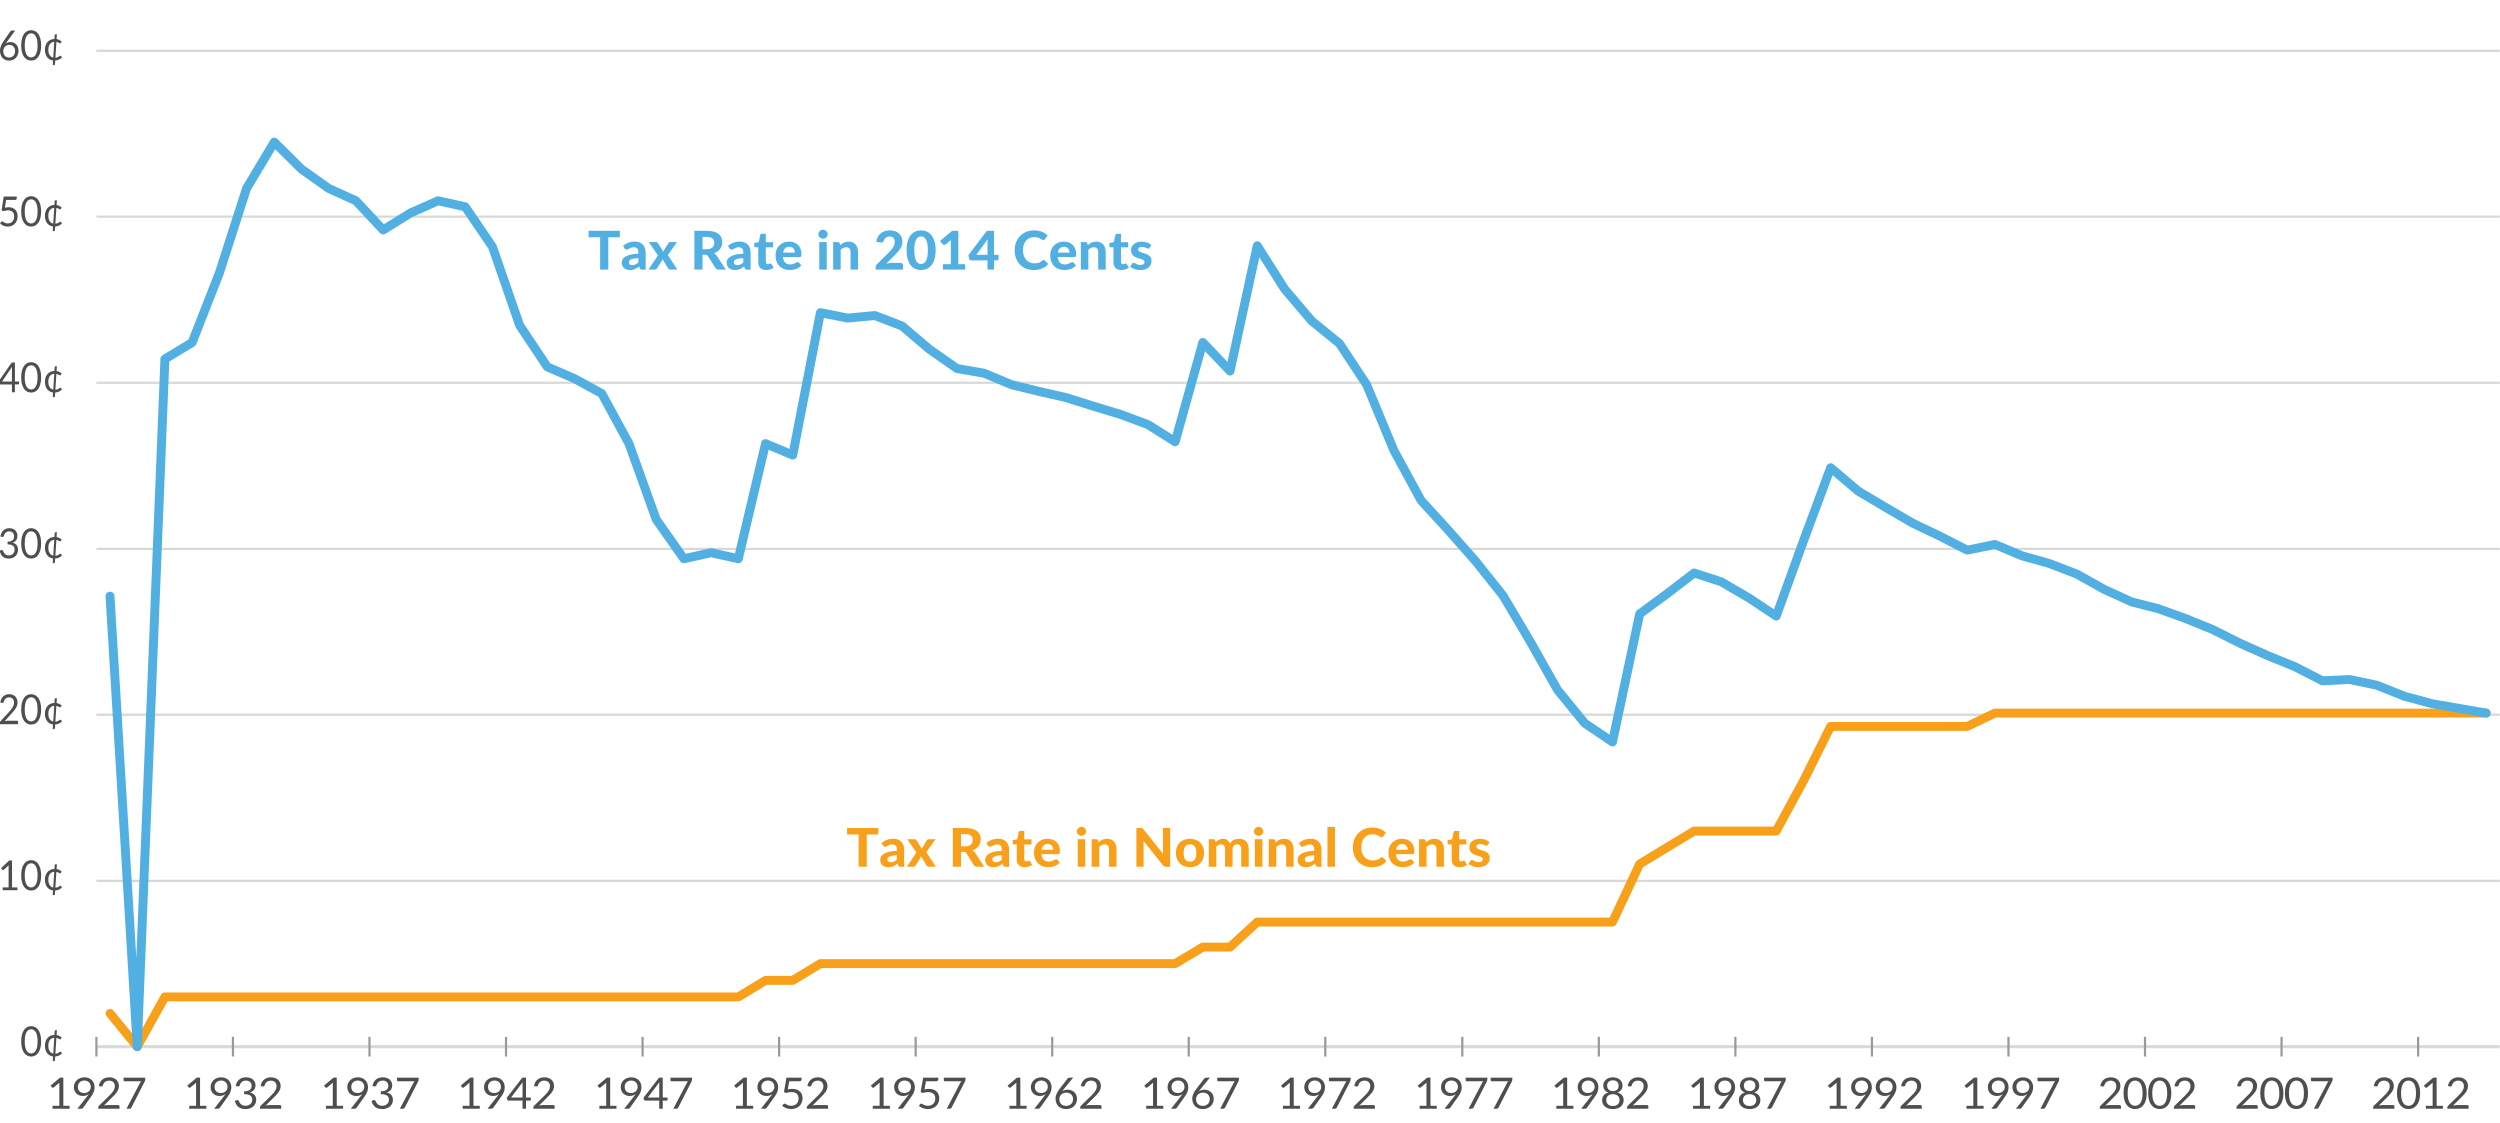 <svg xmlns="http://www.w3.org/2000/svg" width="561" height="252" viewBox="0 0 561 252"><path fill="none" stroke="#D8D8D7" stroke-width=".5" stroke-linejoin="round" stroke-miterlimit="10" d="M21.633 197.665h539.31M21.633 160.384h539.31M21.633 123.174h539.31M21.633 85.893h539.31M21.633 48.61h539.31M21.633 11.4h539.31"/><path fill="none" stroke="#D9D9D9" stroke-width=".72" stroke-linejoin="round" stroke-miterlimit="10" d="M21.633 234.875h539.31"/><path fill="none" stroke="#99999A" stroke-width=".5" stroke-linejoin="round" stroke-miterlimit="10" d="M21.633 232.67v4.41M52.273 232.67v4.41M82.914 232.67v4.41M113.554 232.67v4.41M144.194 232.67v4.41M174.834 232.67v4.41M205.475 232.67v4.41M236.115 232.67v4.41M266.755 232.67v4.41M297.396 232.67v4.41M328.142 232.67v4.41M358.78 232.67v4.41M389.422 232.67v4.41M420.063 232.67v4.41M450.702 232.67v4.41M481.343 232.67v4.41M511.982 232.67v4.41M542.623 232.67v4.41"/><path fill="#F9A01B" d="M30.794 235.875c-.298 0-.583-.134-.774-.367l-6.107-7.47c-.35-.43-.286-1.06.142-1.408.426-.35 1.058-.286 1.407.142l5.174 6.33 5.497-9.884c.177-.317.51-.514.874-.514h128.39l5.867-3.555c.156-.096.335-.146.518-.146h5.827l5.972-3.625c.157-.097.336-.147.52-.147h79.325l5.976-3.56c.155-.092.332-.14.512-.14h5.717l5.82-5.356c.185-.17.426-.265.677-.265h79.07l5.838-12.445c.084-.18.22-.328.387-.43l12.214-7.4c.155-.095.335-.145.518-.145h17.83l5.824-10.72 6.09-12.205c.17-.34.517-.554.896-.554h30.413l6.007-2.89c.136-.064.283-.1.434-.1h110.243c.553 0 1 .448 1 1s-.447 1-1 1H447.876l-6.006 2.89c-.136.065-.283.1-.434.1h-30.022l-5.83 11.684-6.123 11.272c-.174.32-.512.52-.878.52h-18.146l-11.716 7.1-5.98 12.746c-.164.35-.517.575-.904.575H282.52l-5.82 5.356c-.185.17-.426.265-.677.265h-5.832l-5.975 3.56c-.155.093-.332.142-.512.142H184.38l-5.973 3.625c-.157.096-.336.146-.52.146h-5.827l-5.868 3.555c-.156.095-.335.145-.518.145H37.594l-5.926 10.657c-.16.29-.455.48-.785.51-.03.004-.06.005-.09.005z"/><path fill="#51AFE2" d="M30.794 235.875c-.528 0-.966-.41-.998-.94l-6.107-101.1c-.034-.552.386-1.025.937-1.06.536-.033 1.025.388 1.058.94l4.91 81.265 5.412-134.463c.013-.335.194-.642.48-.815l5.818-3.524 5.983-15.266 6.086-18.938c.023-.072.055-.142.094-.207L60.68 31.38c.158-.265.428-.44.733-.48.308-.042.61.065.83.282l6.048 5.99 5.963 4.237 6.02 2.734c.12.055.228.132.317.23l5.547 5.945 5.515-3.412c.04-.024.08-.045.12-.064l6.108-2.704c.195-.086.412-.107.62-.062l6.108 1.352c.25.055.467.203.61.414l6.107 8.965c.05.072.09.15.118.235l6.065 17.523 5.978 8.967 5.835 2.515 6.192 3.385c.168.092.307.23.398.4l6.107 11.24c.024.045.045.092.062.14l6.06 16.877 5.75 8.167 5.46-1.21c.14-.03.29-.03.43 0l5.145 1.14 5.88-24.867c.067-.286.258-.528.52-.66.262-.134.57-.146.84-.032l4.973 2.087 5.978-30.74c.05-.26.203-.49.424-.638s.493-.202.752-.152l5.964 1.18 5.962-.554c.152-.016.308.007.452.062l6.107 2.348c.105.04.203.1.29.172l6.106 5.194 5.955 4.155 5.89 1.03c.072.012.145.033.213.062l6.035 2.53 6.03 1.477 6.2 1.42 6.183 1.94 6.097 1.848 6.167 2.297c.064.023.125.053.184.09l4.97 3.127 5.853-20.977c.096-.347.37-.614.72-.702.348-.088.717.02.966.28l4.807 5.04 5.706-26.262c.085-.396.403-.702.803-.772.404-.072.803.107 1.02.45l6.07 9.617 6 7.063 6.142 4.993c.08.064.147.14.204.225l6.105 9.25c.034.053.064.11.09.168l6.086 14.68 6.025 11.087 6.024 6.598 6.223 7.056 6.14 7.722c.03.035.055.073.078.112l6.108 10.316 6.074 10.758 5.96 7.29 4.86 3.285 5.8-27.292c.052-.24.188-.452.387-.597l6.105-4.483 6.09-4.683c.26-.2.605-.26.92-.157l6.106 1.992c.068.02.134.05.194.087l6.213 3.628 5.096 3.382 5.674-15.665 6.11-16.443c.112-.306.368-.537.684-.62.314-.082.65-.006.9.206l6.15 5.21 6.033 3.586 6.1 3.553 6.034 2.88 5.82 2.98 5.866-1.21c.2-.04.403-.02.59.058l6.05 2.538 6.047 1.69 6.195 2.377c.045.018.088.037.13.06l6.107 3.416 6.06 2.772 6.02 1.543 6.198 2.235 6.146 2.504 6.177 3.09 6.173 2.757 6.076 2.478 5.948 3.044 5.84-.272c.086-.007.17.003.253.02l6.107 1.28c.057.013.113.03.167.052l6.157 2.468 6.05 1.62 12.126 2.115c.544.096.908.613.813 1.157-.096.544-.614.902-1.157.813l-12.214-2.134-6.194-1.657c-.038-.01-.076-.022-.113-.038l-6.13-2.457-5.898-1.236-5.98.278c-.176.01-.347-.03-.502-.11l-6.107-3.13-6.028-2.453-6.243-2.788-6.146-3.08-6.035-2.457-6.07-2.19-6.015-1.538c-.058-.015-.114-.035-.168-.06l-6.212-2.846-6.117-3.417-6.04-2.322-6.018-1.677c-.04-.01-.08-.024-.117-.04l-5.822-2.443-5.908 1.218c-.225.045-.456.014-.658-.09l-6.107-3.13-6.08-2.904-6.18-3.595-6.115-3.634c-.048-.03-.094-.06-.136-.097l-5.125-4.344-5.61 15.1-6.104 16.853c-.104.287-.336.512-.627.608-.292.094-.61.053-.867-.117l-6.107-4.055-6.07-3.544-5.504-1.795-5.69 4.375-5.816 4.27-6.028 28.37c-.07.326-.296.596-.604.72-.306.123-.658.09-.934-.1l-6.212-4.196c-.08-.054-.153-.12-.215-.195l-6.106-7.472c-.036-.044-.068-.092-.097-.142l-6.106-10.814-6.06-10.24-6.066-7.63-6.18-7.003-6.094-6.676c-.055-.06-.102-.126-.14-.197l-6.108-11.24c-.017-.032-.03-.063-.045-.095l-6.07-14.64-5.97-9.04-6.094-4.956c-.048-.04-.092-.082-.13-.128l-6.107-7.186c-.03-.036-.06-.074-.084-.114l-4.804-7.61L277 83.474c-.078.362-.35.65-.706.75-.356.1-.74-.005-.994-.273l-4.893-5.13-5.74 20.575c-.084.304-.308.55-.602.664-.295.114-.626.08-.893-.087l-6.02-3.788-6.01-2.24-6.05-1.83-6.116-1.925-6.135-1.402-6.12-1.498c-.052-.012-.102-.03-.15-.05l-6.003-2.517-5.996-1.048c-.143-.025-.28-.082-.4-.165l-6.21-4.34-6.053-5.14-5.73-2.204-5.874.547c-.096.01-.193.004-.287-.015l-5.123-1.015-6.02 30.96c-.058.295-.246.55-.51.69-.266.144-.582.157-.86.042l-5.018-2.105-5.835 24.678c-.126.532-.658.86-1.19.747l-5.89-1.304-5.89 1.305c-.397.085-.803-.07-1.035-.4l-6.212-8.823c-.05-.073-.093-.153-.123-.238l-6.08-16.932-5.932-10.916-5.85-3.203-6.02-2.59c-.178-.078-.33-.204-.437-.365l-6.21-9.32c-.048-.07-.086-.147-.114-.228l-6.063-17.52-5.81-8.526-5.398-1.195-5.744 2.542-6.153 3.806c-.406.25-.932.18-1.257-.168l-5.97-6.4-5.93-2.69c-.058-.027-.114-.06-.166-.096l-6.107-4.34c-.044-.03-.086-.066-.125-.104l-5.2-5.15-5.5 9.194-6.07 18.888-6.13 15.64c-.08.205-.224.377-.412.49l-5.647 3.422-6.19 153.78c-.022.533-.457.955-.99.96h-.01z"/><g fill="#4E4E4E"><path d="M9.23 233.682c0 .584-.06 1.088-.175 1.516-.116.426-.274.78-.475 1.06s-.438.487-.71.624c-.275.137-.568.205-.88.205-.316 0-.61-.068-.88-.205s-.507-.346-.707-.625c-.2-.28-.358-.633-.473-1.06-.115-.427-.172-.93-.172-1.515s.058-1.09.172-1.518.272-.783.473-1.064c.2-.28.436-.488.707-.625s.564-.205.88-.205c.312 0 .605.068.88.205.272.137.51.346.71.625.2.28.36.637.475 1.064.116.428.174.934.174 1.518zm-.796 0c0-.51-.04-.936-.118-1.283-.08-.347-.185-.624-.318-.835-.133-.213-.288-.363-.462-.455s-.357-.137-.546-.137c-.19 0-.37.045-.546.137s-.328.242-.46.455c-.132.21-.237.488-.316.834-.08.347-.118.772-.118 1.282s.04.936.118 1.28c.08.345.184.622.316.833.132.21.285.363.46.455s.357.137.546.137c.19 0 .372-.045.546-.137s.33-.244.462-.455.24-.488.318-.832c.078-.346.118-.772.118-1.28zM11.904 237.066c-.264-.03-.507-.107-.73-.23s-.414-.287-.575-.49c-.163-.205-.29-.45-.38-.732-.09-.28-.135-.6-.135-.953 0-.345.047-.66.142-.952.095-.29.232-.543.413-.756.18-.215.403-.385.667-.51.264-.127.566-.193.907-.203l.056-.835c.006-.06.027-.115.064-.16.038-.045.086-.066.146-.066h.288l-.07 1.083c.236.037.448.105.635.203.188.098.36.223.514.375l-.198.288c-.024.035-.046.06-.068.078s-.052.025-.092.025c-.035 0-.075-.013-.12-.038l-.168-.096c-.066-.037-.144-.074-.232-.11-.09-.04-.193-.07-.314-.09l-.228 3.548c.18-.014.332-.043.454-.092.122-.05.225-.098.31-.15.084-.053.154-.102.208-.145.054-.045.104-.066.15-.066.032 0 .06.01.086.022s.046.03.06.053l.21.295c-.17.22-.39.39-.657.504-.268.117-.554.186-.86.207l-.053.815c-.006.06-.027.11-.064.156s-.087.07-.15.07h-.284l.064-1.044zm-1.058-2.406c0 .5.097.898.29 1.197.194.3.464.486.812.557l.228-3.537c-.44.033-.77.207-.994.52-.224.314-.336.736-.336 1.263z"/></g><g fill="#4E4E4E"><path d="M.61 199.135h1.32v-4.55c0-.13.005-.268.014-.413l-1.097 1.02c-.037.034-.075.055-.112.063s-.072.01-.103.003c-.032-.007-.06-.02-.088-.038s-.048-.038-.062-.06l-.24-.36 1.835-1.718H2.7v6.053h1.214v.633H.61v-.633zM9.23 196.435c0 .583-.06 1.088-.175 1.515-.116.427-.274.78-.475 1.06s-.438.487-.71.624c-.275.137-.568.205-.88.205-.316 0-.61-.07-.88-.206s-.507-.345-.707-.624c-.2-.28-.358-.633-.473-1.06s-.172-.932-.172-1.515c0-.584.058-1.09.172-1.518.115-.43.272-.783.473-1.064.2-.28.436-.49.707-.626s.564-.205.88-.205c.312 0 .605.068.88.205.272.137.51.346.71.626.2.28.36.636.475 1.064.116.428.174.934.174 1.518zm-.796 0c0-.51-.04-.937-.118-1.283-.08-.346-.185-.624-.318-.835-.133-.212-.288-.362-.462-.454s-.357-.138-.546-.138c-.19 0-.37.046-.546.138s-.328.242-.46.454c-.132.21-.237.49-.316.835-.08.347-.118.773-.118 1.283 0 .51.04.936.118 1.28.08.344.184.622.316.833.132.21.285.362.46.454s.357.137.546.137c.19 0 .372-.046.546-.138s.33-.243.462-.454.24-.49.318-.833c.078-.345.118-.772.118-1.28zM11.904 199.818c-.264-.03-.507-.107-.73-.23-.22-.122-.414-.286-.575-.49-.163-.205-.29-.45-.38-.73s-.135-.602-.135-.955c0-.345.047-.662.142-.952s.232-.542.413-.756.403-.384.667-.51.566-.193.907-.202l.056-.834c.006-.062.027-.115.064-.16.038-.045.086-.067.146-.067h.288l-.07 1.086c.236.037.448.104.635.202.188.098.36.223.514.375l-.198.288c-.024.035-.046.062-.068.078-.02.018-.052.025-.092.025-.035 0-.075-.013-.12-.04l-.168-.095c-.066-.037-.144-.074-.232-.11-.09-.04-.193-.068-.314-.09l-.228 3.548c.18-.013.332-.043.454-.09.122-.05.225-.1.31-.152.084-.053.154-.102.208-.145.054-.045.104-.066.15-.066.032 0 .06.007.086.02.026.015.046.032.06.054l.21.294c-.17.22-.39.39-.657.505-.268.116-.554.186-.86.207l-.053.814c-.006.06-.027.11-.064.156s-.087.067-.15.067h-.284l.064-1.042zm-1.058-2.406c0 .5.097.9.29 1.198.194.3.464.485.812.557l.228-3.538c-.44.033-.77.207-.994.52s-.336.735-.336 1.262z"/></g><g fill="#4E4E4E"><path d="M2.078 155.77c.26 0 .505.044.73.128.228.084.424.205.59.365.166.16.297.354.39.584.096.23.143.49.143.78 0 .25-.033.48-.102.692-.07.212-.162.415-.28.606-.118.193-.253.38-.406.564s-.316.367-.488.555l-1.625 1.797c.114-.035.23-.063.348-.082.117-.02.23-.03.34-.03H3.78c.084 0 .15.026.2.08s.072.12.072.204v.502H-.06v-.283c0-.06.01-.12.034-.182s.06-.118.108-.17l1.974-2.147c.164-.18.313-.354.447-.52s.25-.332.344-.5c.094-.168.167-.338.22-.51s.076-.357.076-.553-.028-.367-.086-.514c-.057-.146-.135-.27-.234-.365-.1-.095-.216-.167-.35-.216s-.28-.072-.435-.072c-.158 0-.303.025-.435.074-.132.05-.25.12-.35.207-.102.09-.188.193-.256.314-.07.12-.118.256-.146.4-.033.11-.08.182-.14.217-.058.035-.14.045-.247.03l-.4-.075c.04-.304.12-.573.234-.808.116-.234.263-.432.44-.59s.376-.277.603-.36c.23-.08.474-.12.738-.12zM9.23 159.186c0 .582-.06 1.088-.175 1.514-.116.428-.274.78-.475 1.06s-.438.487-.71.624c-.275.137-.568.205-.88.205-.316 0-.61-.07-.88-.206s-.507-.344-.707-.623c-.2-.278-.358-.632-.473-1.06-.115-.426-.172-.932-.172-1.514 0-.584.058-1.09.172-1.518.115-.43.272-.783.473-1.064.2-.28.436-.49.707-.627s.564-.205.88-.205c.312 0 .605.068.88.205.272.137.51.346.71.627s.36.635.475 1.064c.116.428.174.934.174 1.518zm-.796 0c0-.51-.04-.938-.118-1.283-.08-.346-.185-.625-.318-.836s-.288-.36-.462-.453-.357-.14-.546-.14c-.19 0-.37.048-.546.14s-.328.242-.46.453c-.132.21-.237.49-.316.836-.08.346-.118.773-.118 1.283 0 .508.04.936.118 1.28.08.343.184.622.316.833.132.21.285.36.46.452s.357.137.546.137c.19 0 .372-.046.546-.138s.33-.242.462-.453.24-.49.318-.835c.078-.344.118-.772.118-1.28zM11.904 162.568c-.264-.03-.507-.107-.73-.23-.22-.12-.414-.285-.575-.49-.163-.205-.29-.45-.38-.73-.09-.283-.135-.602-.135-.955 0-.344.047-.662.142-.95.095-.292.232-.544.413-.76.18-.212.403-.382.667-.51.264-.124.566-.192.907-.2l.056-.834c.006-.064.027-.116.064-.16.038-.046.086-.07.146-.07h.288l-.07 1.087c.236.037.448.104.635.2.188.1.36.224.514.376l-.198.29c-.024.032-.046.06-.068.075-.02.018-.052.025-.092.025-.035 0-.075-.012-.12-.04-.047-.024-.103-.058-.168-.095-.066-.037-.144-.074-.232-.11s-.193-.067-.314-.09l-.228 3.548c.18-.012.332-.043.454-.09.122-.05.225-.1.31-.152.084-.053.154-.102.208-.145.054-.044.104-.065.15-.065.032 0 .06.006.086.02.026.015.046.032.06.054l.21.292c-.17.22-.39.39-.657.506-.268.115-.554.186-.86.207l-.053.814c-.006.058-.027.11-.064.155s-.087.066-.15.066h-.284l.064-1.042zm-1.058-2.406c0 .5.097.9.29 1.2.194.298.464.483.812.556l.228-3.54c-.44.036-.77.21-.994.522-.224.315-.336.735-.336 1.262z"/></g><g fill="#4E4E4E"><path d="M2.108 118.524c.26 0 .5.04.722.12.22.082.41.197.57.346.16.15.283.33.372.54s.133.445.133.703c0 .21-.025.4-.075.565s-.122.312-.215.438-.206.232-.338.32c-.132.086-.28.156-.443.21.4.114.703.306.905.576s.302.608.302 1.015c0 .308-.054.583-.16.83-.108.245-.255.453-.442.625s-.403.304-.65.396c-.25.092-.515.138-.8.138-.326 0-.605-.044-.837-.133-.232-.088-.43-.21-.59-.366-.16-.155-.29-.34-.395-.55-.104-.214-.19-.444-.263-.692l.332-.15c.086-.04.17-.05.25-.032.083.02.142.07.18.153.037.087.083.19.14.312.055.12.13.238.23.35.096.11.22.206.37.283.15.08.343.117.575.117.215 0 .404-.038.566-.114.162-.076.296-.175.404-.296.108-.12.188-.256.243-.405s.082-.296.082-.442c0-.18-.02-.345-.064-.494s-.123-.277-.24-.386c-.12-.108-.28-.194-.485-.256s-.468-.093-.79-.093v-.6c.265-.003.49-.034.674-.093.185-.06.335-.14.452-.242.116-.102.2-.225.254-.368.053-.143.08-.3.08-.475 0-.192-.028-.36-.084-.503-.056-.144-.133-.262-.23-.355-.098-.093-.213-.163-.346-.21-.133-.045-.277-.07-.432-.07s-.3.026-.432.076-.25.12-.353.208c-.1.088-.186.193-.255.314s-.117.254-.146.4c-.038.108-.085.18-.14.216-.057.036-.138.046-.244.03l-.4-.075c.04-.304.118-.573.232-.808.114-.234.26-.43.437-.59.176-.157.378-.277.606-.36.228-.08.474-.12.738-.12zM9.23 121.936c0 .583-.06 1.09-.175 1.516-.116.427-.274.78-.475 1.06s-.438.486-.71.623c-.275.136-.568.205-.88.205-.316 0-.61-.068-.88-.205-.27-.137-.507-.345-.707-.624-.2-.278-.358-.63-.473-1.058s-.172-.932-.172-1.516.058-1.09.172-1.518.272-.783.473-1.064c.2-.28.436-.49.707-.626s.564-.205.88-.205c.312 0 .605.068.88.205.272.137.51.345.71.626.2.28.36.636.475 1.064.116.43.174.935.174 1.518zm-.796 0c0-.51-.04-.937-.118-1.282-.08-.346-.185-.625-.318-.836s-.288-.362-.462-.454c-.175-.092-.357-.138-.546-.138-.19 0-.37.046-.546.138-.175.09-.328.243-.46.454-.132.21-.237.49-.316.836-.08.346-.118.773-.118 1.282 0 .51.04.936.118 1.28.08.345.184.623.316.833.132.21.285.36.46.453.175.09.357.137.546.137.19 0 .372-.046.546-.137.175-.092.33-.243.462-.454s.24-.49.318-.834c.078-.344.118-.77.118-1.28zM11.904 125.32c-.264-.03-.507-.107-.73-.23s-.414-.285-.575-.49c-.163-.205-.29-.448-.38-.73-.09-.283-.135-.602-.135-.955 0-.345.047-.662.142-.952.095-.29.232-.542.413-.757.18-.214.403-.384.667-.51.264-.125.566-.193.907-.202l.056-.833c.006-.06.027-.115.064-.16.038-.045.086-.067.146-.067h.288l-.07 1.084c.236.038.448.105.635.203.188.098.36.223.514.375l-.198.29c-.024.033-.046.06-.068.076s-.052.026-.092.026c-.035 0-.075-.013-.12-.04l-.168-.095c-.066-.036-.144-.074-.232-.11s-.193-.067-.314-.09l-.228 3.548c.18-.012.332-.042.454-.09.122-.05.225-.1.31-.152.084-.053.154-.1.208-.144.054-.043.104-.065.15-.065.032 0 .06.007.086.02.026.015.046.033.06.055l.21.293c-.17.22-.39.39-.657.505-.268.116-.554.186-.86.207l-.053.815c-.006.06-.027.11-.064.156s-.087.068-.15.068h-.284l.064-1.045zm-1.058-2.406c0 .5.097.9.29 1.2.194.298.464.484.812.555l.228-3.54c-.44.035-.77.21-.994.522s-.336.734-.336 1.262z"/></g><g fill="#4E4E4E"><path d="M3.346 85.615h.934v.475c0 .05-.014.092-.04.126s-.07.05-.128.05h-.766v1.756h-.67v-1.755H-.06c-.058 0-.107-.018-.148-.054s-.068-.08-.08-.133l-.077-.424 2.997-4.306h.714v4.265zm-.67-2.752c0-.08 0-.168.006-.263.004-.095.013-.19.028-.29L.465 85.614h2.21v-2.752zM9.23 84.688c0 .583-.06 1.09-.175 1.516-.116.427-.274.78-.475 1.06s-.438.486-.71.623c-.275.136-.568.205-.88.205-.316 0-.61-.068-.88-.205-.27-.137-.507-.345-.707-.624-.2-.28-.358-.632-.473-1.06s-.172-.93-.172-1.515.058-1.09.172-1.518.272-.783.473-1.064c.2-.28.436-.49.707-.626s.564-.205.88-.205c.312 0 .605.068.88.205.272.137.51.345.71.626.2.28.36.636.475 1.064.116.43.174.934.174 1.518zm-.796 0c0-.51-.04-.937-.118-1.282-.08-.346-.186-.625-.32-.836s-.287-.362-.46-.454c-.176-.092-.358-.138-.547-.138-.19 0-.372.046-.547.138-.175.09-.328.243-.46.454-.132.21-.237.49-.316.836-.08.346-.118.773-.118 1.282 0 .51.04.936.117 1.28.08.345.184.623.316.833.132.212.285.363.46.455.175.09.357.137.546.137.188 0 .37-.046.545-.137.175-.092.33-.243.462-.454s.24-.488.318-.832c.08-.344.12-.77.12-1.28zM11.904 88.073c-.264-.03-.507-.108-.73-.23s-.414-.286-.575-.49c-.163-.206-.29-.45-.38-.732-.09-.28-.135-.6-.135-.953 0-.345.047-.662.142-.952.095-.29.232-.542.413-.757.18-.214.403-.384.667-.51.264-.125.566-.193.907-.202l.056-.833c.006-.062.027-.116.064-.16.038-.046.086-.068.146-.068h.288l-.07 1.084c.236.037.448.104.635.202.188.098.36.223.514.375l-.198.29c-.024.033-.046.06-.068.076s-.052.025-.092.025c-.035 0-.075-.013-.12-.04l-.168-.095c-.066-.037-.144-.075-.232-.112s-.193-.065-.314-.087l-.228 3.547c.18-.012.332-.042.454-.09.122-.05.225-.1.31-.152.084-.053.154-.1.208-.144.054-.043.104-.065.15-.065.032 0 .06.006.086.02.026.014.046.032.06.054l.21.293c-.17.22-.39.39-.657.505-.268.116-.554.186-.86.207l-.053.814c-.006.06-.027.11-.064.156s-.087.068-.15.068h-.284l.064-1.045zm-1.058-2.407c0 .5.097.9.29 1.2.194.298.464.484.812.555l.228-3.537c-.44.034-.77.208-.994.52s-.336.735-.336 1.263z"/></g><g fill="#4E4E4E"><path d="M3.76 44.465c0 .118-.035.215-.102.29s-.182.115-.346.115H1.377l-.284 1.75c.164-.04.318-.07.462-.086s.286-.026.424-.026c.32 0 .603.05.85.154s.453.244.617.424c.165.18.29.393.375.638.084.245.126.512.126.8 0 .355-.057.674-.17.96s-.27.53-.47.733c-.198.203-.433.36-.702.468-.27.108-.56.163-.873.163-.18 0-.354-.02-.52-.06-.168-.038-.323-.09-.468-.155-.145-.065-.28-.14-.402-.224-.124-.084-.232-.173-.327-.266l.237-.354c.052-.08.12-.12.202-.12.057 0 .122.023.193.07.072.05.16.103.262.162.104.06.225.113.364.16.14.05.304.073.497.073.216 0 .41-.037.582-.112s.32-.18.443-.32c.123-.137.218-.302.284-.495.065-.192.098-.408.098-.647 0-.207-.028-.395-.084-.562-.056-.167-.14-.31-.254-.428-.113-.118-.254-.21-.423-.274-.17-.065-.367-.098-.593-.098-.155 0-.316.014-.484.042-.168.028-.34.073-.514.135l-.48-.154.494-3.118h2.92v.363zM9.23 47.44c0 .582-.06 1.088-.175 1.515-.116.427-.274.78-.475 1.06s-.438.486-.71.623c-.275.136-.568.205-.88.205-.316 0-.61-.068-.88-.205-.27-.137-.507-.345-.707-.624-.2-.28-.358-.632-.473-1.06s-.172-.93-.172-1.515.058-1.09.172-1.52.272-.782.473-1.063c.2-.28.436-.49.707-.626s.564-.204.88-.204c.312 0 .605.068.88.205.272.138.51.346.71.627.2.28.36.636.475 1.064.116.43.174.936.174 1.52zm-.796 0c0-.51-.04-.938-.118-1.283-.08-.346-.185-.625-.318-.836s-.288-.36-.462-.453c-.176-.09-.358-.137-.548-.137-.19 0-.37.046-.546.138-.175.09-.328.243-.46.454-.132.21-.237.49-.316.836-.08.346-.118.773-.118 1.282 0 .51.04.936.118 1.28.08.345.184.623.316.833.132.21.285.362.46.454.175.09.357.137.546.137.19 0 .372-.046.546-.137.175-.092.33-.243.462-.454s.24-.49.318-.833c.08-.345.12-.77.12-1.28zM11.904 50.824c-.264-.03-.507-.108-.73-.23s-.414-.286-.575-.49c-.163-.206-.29-.45-.38-.732-.09-.282-.135-.6-.135-.954 0-.345.047-.662.142-.952.095-.29.232-.542.413-.757.18-.215.403-.385.667-.51.264-.126.566-.194.907-.203l.056-.833c.006-.062.027-.116.064-.16.038-.046.086-.068.146-.068h.288l-.07 1.084c.236.038.448.105.635.203.188.098.36.223.514.375l-.198.29c-.024.033-.046.06-.068.076s-.052.025-.092.025c-.035 0-.075-.014-.12-.04l-.168-.096c-.066-.037-.144-.075-.232-.112s-.193-.066-.314-.088l-.228 3.546c.18-.012.332-.042.454-.09.122-.05.225-.1.31-.152.084-.053.154-.1.208-.144.054-.043.104-.065.15-.065.032 0 .06.006.086.02.026.014.046.032.06.054l.21.293c-.17.22-.39.39-.657.505-.268.116-.554.186-.86.207l-.053.814c-.006.06-.027.11-.064.156s-.087.068-.15.068h-.284l.064-1.044zm-1.058-2.407c0 .5.097.9.29 1.2.194.298.464.484.812.555l.228-3.538c-.44.034-.77.208-.994.52s-.336.736-.336 1.263z"/></g><g fill="#4E4E4E"><path d="M1.575 9.353c-.058.074-.11.147-.16.218-.048.073-.097.143-.146.21.145-.107.307-.192.483-.252s.368-.09.574-.09c.25 0 .484.043.705.13.22.09.414.218.58.388.164.17.295.377.393.624.097.247.146.53.146.845 0 .307-.05.593-.154.856-.103.265-.247.495-.432.69-.185.196-.407.35-.667.46-.26.113-.545.17-.858.17-.31 0-.592-.055-.844-.162-.252-.107-.467-.26-.643-.457-.176-.196-.313-.435-.41-.716S0 11.67 0 11.322c0-.292.06-.603.18-.933.118-.332.308-.685.57-1.06l1.564-2.277c.04-.056.096-.103.166-.142.07-.038.15-.057.243-.057h.68l-1.828 2.5zm-.84 2.113c0 .214.03.41.087.586.058.177.142.33.252.456.11.127.245.226.404.296.16.07.34.104.544.104.206 0 .394-.036.56-.107.17-.07.312-.17.43-.297.12-.127.21-.278.276-.452.065-.173.097-.362.097-.567 0-.217-.032-.414-.095-.59s-.153-.323-.27-.446c-.115-.123-.253-.216-.414-.28-.16-.066-.337-.1-.53-.1-.206 0-.392.04-.558.115-.166.076-.308.18-.423.307-.116.128-.205.277-.267.446-.06.17-.092.347-.092.53zM9.23 10.19c0 .583-.06 1.09-.175 1.516-.116.427-.274.78-.475 1.06s-.438.486-.71.623c-.275.135-.568.204-.88.204-.316 0-.61-.068-.88-.205-.27-.138-.507-.346-.707-.625-.2-.28-.358-.632-.473-1.06s-.172-.93-.172-1.515.058-1.09.172-1.518.27-.782.472-1.063c.2-.282.436-.49.707-.627s.563-.205.878-.205c.313 0 .606.068.88.205.274.137.51.345.712.626.2.28.36.635.475 1.063.116.428.174.934.174 1.517zm-.796 0c0-.51-.04-.937-.118-1.282-.08-.346-.186-.625-.32-.836s-.287-.362-.46-.453c-.176-.093-.358-.14-.548-.14-.19 0-.37.047-.546.14-.174.09-.328.24-.46.452-.132.21-.237.49-.316.836-.08.346-.118.774-.118 1.282 0 .51.04.936.118 1.28.08.345.184.623.316.833.132.21.285.362.46.454.175.09.357.137.546.137.19 0 .372-.046.546-.137.175-.092.33-.243.462-.454s.24-.49.318-.833c.08-.344.12-.77.12-1.28zM11.904 13.575c-.264-.03-.507-.108-.73-.23s-.414-.286-.575-.49c-.163-.206-.29-.45-.38-.732-.09-.282-.135-.6-.135-.954 0-.346.047-.663.142-.953.095-.29.232-.542.413-.757.18-.214.403-.384.667-.51.264-.125.566-.193.907-.202l.056-.833c.006-.062.027-.116.064-.16.038-.046.086-.068.146-.068h.288l-.07 1.084c.236.04.448.106.635.204.188.098.36.223.514.375l-.197.287c-.023.034-.045.06-.067.077s-.052.025-.092.025c-.034 0-.074-.014-.12-.04-.046-.027-.102-.06-.167-.096-.066-.037-.144-.075-.232-.112s-.192-.066-.313-.088l-.228 3.547c.18-.01.33-.04.453-.09.122-.048.225-.098.31-.15.084-.054.154-.102.208-.145.055-.043.105-.065.15-.065.033 0 .06.007.087.02.026.015.046.033.06.055l.21.293c-.17.22-.39.39-.657.505-.267.116-.553.186-.86.207l-.052.815c-.006.06-.027.11-.064.156s-.087.07-.15.07h-.284l.064-1.045zm-1.058-2.407c0 .5.097.9.29 1.2.194.298.464.484.812.555l.228-3.538c-.44.034-.77.208-.994.52s-.336.736-.336 1.263z"/></g><g fill="#4E4E4E"><path d="M11.784 248.14h1.535v-4.755c0-.137.004-.28.014-.434l-1.275 1.067c-.044.035-.087.057-.13.066-.044.008-.084.008-.12.002-.038-.008-.072-.02-.104-.04s-.056-.04-.072-.063l-.28-.373 2.135-1.798h.724v6.326h1.41v.662h-3.84v-.66zM19.55 246.02l.204-.267c.063-.084.123-.168.18-.252-.183.144-.39.25-.62.327-.23.074-.473.11-.73.11-.27 0-.526-.042-.767-.13-.242-.088-.455-.217-.638-.387-.185-.172-.33-.38-.44-.63s-.162-.532-.162-.853c0-.305.06-.59.175-.855.116-.268.28-.498.49-.697.21-.197.46-.354.75-.467s.608-.17.955-.17c.343 0 .655.055.935.166.28.11.52.264.72.46.2.2.354.437.463.712.108.275.162.58.162.914 0 .2-.02.393-.057.572-.038.18-.093.357-.164.53-.072.175-.16.347-.263.517s-.22.343-.35.522l-1.745 2.45c-.043.064-.105.112-.185.15s-.172.056-.275.056h-.82l2.18-2.777zm.824-2.12c0-.217-.036-.414-.107-.592-.072-.176-.17-.326-.297-.45-.127-.122-.277-.218-.453-.284-.175-.066-.367-.1-.578-.1-.22 0-.42.035-.6.105-.18.067-.336.165-.466.288-.13.123-.23.27-.3.443s-.105.36-.105.565c0 .22.03.418.097.59.065.174.158.32.28.44.122.12.27.212.445.272.175.063.37.094.588.094.24 0 .452-.038.637-.114s.34-.178.468-.305c.126-.124.223-.27.29-.437.066-.163.1-.335.1-.513zM24.53 241.75c.302 0 .585.043.85.13.262.09.49.216.684.384.193.166.345.37.455.61.11.24.164.513.164.817 0 .26-.04.5-.12.724-.08.223-.188.434-.325.635s-.295.397-.474.587c-.178.19-.367.385-.567.58l-1.89 1.88c.132-.038.268-.065.404-.087s.268-.03.395-.03h2.4c.096 0 .172.026.23.08s.084.128.084.216v.525h-4.78v-.296c0-.063.013-.125.04-.19.027-.065.068-.124.125-.18l2.294-2.243c.19-.187.363-.368.52-.542.156-.174.29-.348.4-.523.11-.174.195-.352.255-.53.06-.183.09-.374.09-.58 0-.202-.034-.382-.1-.536-.068-.155-.16-.282-.274-.382-.115-.102-.25-.176-.407-.227s-.326-.075-.506-.075c-.184 0-.352.025-.505.078s-.29.125-.408.217c-.12.092-.218.2-.297.328-.08.127-.137.266-.17.418-.04.113-.094.19-.162.227-.068.037-.165.05-.288.03l-.465-.077c.046-.316.137-.598.272-.844.135-.244.305-.45.51-.615s.44-.29.703-.377c.262-.087.547-.13.854-.13zM32.588 241.828v.39c0 .11-.012.2-.037.272-.024.07-.048.13-.072.18l-2.97 5.824c-.043.084-.104.156-.18.217-.077.06-.178.09-.305.09h-.64l3.01-5.75c.043-.08.087-.157.132-.224.045-.068.096-.135.153-.195h-3.74c-.057 0-.106-.02-.15-.065-.043-.043-.065-.092-.065-.148v-.588h4.865z"/></g><g fill="#4E4E4E"><path d="M42.463 248.14h1.535v-4.755c0-.137.005-.28.015-.434l-1.275 1.067c-.043.035-.086.057-.13.066-.043.008-.083.008-.12.002-.037-.008-.07-.02-.103-.04s-.056-.04-.072-.063l-.28-.373 2.135-1.798h.725v6.326h1.41v.662h-3.84v-.66zM50.228 246.02c.073-.093.142-.183.205-.267.063-.084.123-.168.18-.252-.183.144-.39.25-.62.327-.23.074-.473.11-.73.11-.27 0-.526-.042-.767-.13-.242-.088-.455-.217-.638-.387-.184-.172-.33-.38-.438-.63s-.163-.532-.163-.853c0-.305.06-.59.175-.855.116-.268.28-.498.49-.697.21-.197.46-.354.75-.467s.608-.17.955-.17c.343 0 .655.055.935.166.28.11.52.264.72.46.2.2.354.437.463.712.108.275.162.58.162.914 0 .2-.02.393-.057.572-.04.18-.094.357-.165.53-.072.175-.16.347-.263.517s-.22.343-.35.522l-1.745 2.45c-.043.064-.105.112-.185.15s-.172.056-.275.056h-.82l2.18-2.777zm.825-2.12c0-.217-.036-.414-.107-.592-.072-.176-.17-.326-.297-.45-.128-.122-.278-.218-.454-.284-.175-.066-.367-.1-.578-.1-.22 0-.42.035-.6.105-.18.067-.335.165-.465.288-.13.123-.23.27-.3.443s-.105.36-.105.565c0 .22.032.418.098.59.065.174.158.32.28.44.122.12.27.212.445.272.176.063.372.094.59.094.24 0 .45-.038.636-.114s.34-.178.468-.305c.126-.124.223-.27.29-.437.066-.163.1-.335.1-.513zM55.243 241.75c.303 0 .583.043.84.127.256.084.478.203.663.36s.33.343.432.563c.104.22.155.465.155.734 0 .22-.03.418-.087.592-.06.174-.142.326-.25.457-.108.13-.24.242-.393.334-.153.09-.325.164-.515.22.467.118.817.32 1.053.603.236.28.354.635.354 1.06 0 .32-.063.61-.188.866-.125.258-.296.475-.513.654-.217.182-.47.318-.757.414-.29.096-.598.145-.928.145-.38 0-.705-.048-.975-.14-.27-.094-.498-.22-.685-.383-.187-.162-.34-.354-.46-.576-.12-.222-.222-.462-.305-.722l.385-.156c.1-.04.198-.053.292-.033.095.02.164.07.208.16.043.09.098.198.163.325s.155.248.27.365c.112.115.256.215.432.297.175.08.397.12.667.12.25 0 .468-.038.656-.118s.345-.185.47-.31c.125-.127.22-.268.282-.424s.095-.31.095-.463c0-.188-.025-.36-.075-.516-.05-.154-.143-.29-.28-.404-.137-.113-.324-.2-.563-.268-.238-.064-.544-.096-.917-.096v-.63c.307-.002.567-.035.782-.098.215-.06.39-.145.525-.252.135-.107.233-.234.295-.385.062-.148.092-.314.092-.496 0-.202-.032-.378-.098-.526-.065-.148-.154-.273-.267-.37-.114-.097-.248-.17-.403-.218-.155-.05-.322-.074-.502-.074s-.348.025-.502.078-.292.125-.41.217-.217.2-.297.328-.137.266-.17.418c-.043.113-.098.19-.163.227s-.16.05-.282.03l-.465-.077c.047-.316.137-.598.27-.844.133-.245.303-.45.508-.616.206-.166.44-.29.706-.377.264-.084.55-.127.857-.127zM60.817 241.75c.303 0 .586.043.85.13.263.09.492.216.685.384.193.166.345.37.455.61.11.24.165.513.165.817 0 .26-.04.5-.12.724-.08.223-.188.434-.325.635s-.294.397-.473.587c-.178.19-.367.385-.567.58l-1.89 1.88c.133-.038.27-.065.405-.087s.268-.03.395-.03h2.4c.097 0 .173.026.23.08s.085.128.085.216v.525h-4.78v-.296c0-.063.013-.125.04-.19.027-.065.068-.124.125-.18l2.295-2.243c.19-.187.363-.368.52-.542.156-.174.29-.348.4-.523.11-.174.195-.352.255-.53.06-.183.09-.374.09-.58 0-.202-.033-.382-.1-.536-.067-.155-.158-.282-.273-.382-.115-.102-.25-.176-.407-.227s-.325-.075-.505-.075c-.184 0-.352.025-.505.078s-.29.125-.407.217c-.12.092-.218.2-.297.328-.08.127-.137.266-.17.418-.04.113-.094.19-.162.227-.067.037-.164.05-.287.03l-.465-.077c.046-.316.137-.598.272-.844.135-.244.305-.45.51-.615s.44-.29.703-.377c.263-.087.548-.13.854-.13z"/></g><g fill="#4E4E4E"><path d="M73.14 248.14h1.535v-4.755c0-.137.005-.28.015-.434l-1.275 1.067c-.043.035-.086.057-.13.066-.043.008-.083.008-.12.002-.037-.008-.07-.02-.103-.04s-.056-.04-.072-.063l-.28-.373 2.135-1.798h.725v6.326h1.41v.662h-3.84v-.66zM80.905 246.02c.073-.093.142-.183.205-.267.063-.084.123-.168.18-.252-.183.144-.39.25-.62.327-.23.074-.473.11-.73.11-.27 0-.526-.042-.767-.13-.242-.088-.455-.217-.638-.387-.184-.172-.33-.38-.438-.63s-.163-.532-.163-.853c0-.305.06-.59.175-.855.115-.268.28-.498.49-.697.21-.197.46-.354.75-.467s.607-.17.954-.17c.343 0 .655.055.935.166.28.11.52.264.72.46.2.2.353.437.462.712.108.275.162.58.162.914 0 .2-.02.393-.057.572-.04.18-.094.357-.165.53-.072.175-.16.347-.263.517s-.22.343-.35.522l-1.746 2.45c-.043.064-.105.112-.185.15s-.173.056-.276.056h-.82l2.18-2.777zm.825-2.12c0-.217-.036-.414-.107-.592-.072-.176-.17-.326-.297-.45-.127-.122-.277-.218-.453-.284-.175-.066-.367-.1-.578-.1-.22 0-.42.035-.6.105-.18.067-.335.165-.465.288-.13.123-.23.27-.3.443s-.105.36-.105.565c0 .22.032.418.098.59.065.174.158.32.28.44.122.12.27.212.445.272.175.063.37.094.588.094.24 0 .452-.038.637-.114s.34-.178.468-.305c.127-.124.224-.27.29-.437.067-.163.1-.335.1-.513zM85.92 241.75c.303 0 .583.043.84.127.256.084.478.203.663.36s.33.343.432.563c.104.22.155.465.155.734 0 .22-.03.418-.087.592-.06.174-.142.326-.25.457-.108.13-.24.242-.393.334-.153.09-.325.164-.515.22.467.118.817.32 1.053.603.235.28.353.635.353 1.06 0 .32-.062.61-.187.866-.125.258-.296.475-.513.654-.217.182-.47.318-.757.414-.29.096-.598.145-.928.145-.38 0-.705-.048-.975-.14-.27-.094-.498-.22-.685-.383-.187-.162-.34-.354-.46-.576-.12-.222-.222-.462-.305-.722l.385-.156c.1-.04.198-.053.292-.033.095.02.164.07.208.16.043.09.098.198.163.325s.154.248.268.365c.113.115.257.215.433.297.174.08.396.12.666.12.25 0 .47-.038.657-.118s.345-.185.47-.31c.125-.127.22-.268.282-.424s.095-.31.095-.463c0-.188-.025-.36-.075-.516-.05-.154-.143-.29-.28-.404-.137-.113-.324-.2-.563-.268-.238-.064-.544-.096-.917-.096v-.63c.307-.002.567-.035.782-.098.215-.06.39-.145.525-.252.135-.107.233-.234.295-.385.062-.148.092-.314.092-.496 0-.202-.033-.378-.1-.526-.064-.148-.153-.273-.266-.37-.114-.097-.248-.17-.403-.218-.154-.05-.32-.074-.5-.074s-.35.025-.503.078-.292.125-.41.217-.217.2-.297.328-.137.266-.17.418c-.043.113-.098.19-.163.227s-.16.05-.282.03l-.465-.077c.047-.316.137-.598.27-.844.133-.245.303-.45.508-.616.205-.166.44-.29.705-.377.264-.084.55-.127.857-.127zM93.944 241.828v.39c0 .11-.012.2-.037.272-.025.07-.05.13-.073.18l-2.97 5.824c-.043.084-.104.156-.18.217-.077.06-.178.09-.305.09h-.64l3.01-5.75c.042-.08.086-.157.13-.224.046-.068.097-.135.154-.195h-3.74c-.057 0-.106-.02-.15-.065-.043-.043-.065-.092-.065-.148v-.588h4.864z"/></g><g fill="#4E4E4E"><path d="M103.818 248.14h1.535v-4.755c0-.137.005-.28.015-.434l-1.275 1.067c-.043.035-.086.057-.13.066-.043.008-.083.008-.12.002-.037-.008-.07-.02-.103-.04s-.056-.04-.072-.063l-.28-.373 2.135-1.798h.725v6.326h1.41v.662h-3.84v-.66zM111.583 246.02c.073-.093.142-.183.205-.267.063-.084.123-.168.18-.252-.183.144-.39.25-.62.327-.23.074-.473.11-.73.11-.27 0-.526-.042-.767-.13-.24-.088-.454-.217-.637-.387-.184-.172-.33-.38-.438-.63s-.163-.532-.163-.853c0-.305.06-.59.175-.855.116-.268.28-.498.49-.697.21-.197.46-.354.75-.467s.608-.17.955-.17c.343 0 .655.055.935.166.28.11.52.264.72.46.2.2.354.437.463.712.108.275.162.58.162.914 0 .2-.02.393-.057.572-.04.18-.094.357-.165.53-.072.175-.16.347-.263.517s-.22.343-.35.522l-1.745 2.45c-.043.064-.105.112-.185.15s-.172.056-.275.056h-.82l2.18-2.777zm.825-2.12c0-.217-.036-.414-.107-.592-.07-.176-.17-.326-.296-.45-.127-.122-.277-.218-.453-.284-.174-.066-.366-.1-.577-.1-.22 0-.42.035-.6.105-.18.067-.335.165-.465.288-.13.123-.23.27-.3.443s-.105.36-.105.565c0 .22.032.418.098.59.066.174.16.32.28.44.123.12.27.212.446.272.175.063.37.094.588.094.24 0 .452-.038.637-.114s.342-.178.47-.305c.125-.124.222-.27.29-.437.065-.163.098-.335.098-.513zM118.038 246.285h1.085v.496c0 .052-.016.097-.048.132s-.08.055-.147.055h-.89v1.834h-.78v-1.833h-3.18c-.067 0-.125-.02-.173-.057s-.08-.084-.092-.14l-.09-.442 3.485-4.5h.83v4.457zm-.78-2.875c0-.086 0-.178.007-.275.005-.1.016-.2.032-.305l-2.61 3.455h2.57v-2.875zM122.172 241.75c.303 0 .586.043.85.13.263.09.492.216.685.384.193.166.345.37.455.61.11.24.165.513.165.817 0 .26-.04.5-.12.724-.08.223-.188.434-.325.635s-.294.397-.473.587c-.18.19-.368.385-.568.58l-1.89 1.88c.133-.038.27-.065.405-.087s.268-.03.395-.03h2.4c.097 0 .173.026.23.08s.085.128.085.216v.525h-4.78v-.296c0-.063.013-.125.04-.19.027-.065.068-.124.125-.18l2.295-2.243c.19-.187.363-.368.52-.542.156-.174.29-.348.4-.523.11-.174.195-.352.255-.53.06-.183.09-.374.09-.58 0-.202-.033-.382-.1-.536-.067-.155-.158-.282-.273-.382-.116-.102-.25-.176-.408-.227s-.325-.075-.505-.075c-.184 0-.352.025-.505.078s-.29.125-.407.217c-.12.092-.218.2-.297.328-.08.127-.137.266-.17.418-.04.113-.094.19-.162.227-.068.037-.165.05-.288.03l-.465-.077c.046-.316.137-.598.272-.844.135-.244.305-.45.51-.615s.44-.29.703-.377c.263-.087.548-.13.854-.13z"/></g><g fill="#4E4E4E"><path d="M134.497 248.14h1.535v-4.755c0-.137.005-.28.015-.434l-1.275 1.067c-.043.035-.086.057-.13.066-.043.008-.083.008-.12.002-.037-.008-.07-.02-.103-.04s-.057-.04-.073-.063l-.28-.373 2.135-1.798h.725v6.326h1.41v.662h-3.84v-.66zM142.262 246.02c.073-.093.142-.183.205-.267.063-.084.123-.168.18-.252-.183.144-.39.25-.62.327-.23.074-.473.11-.73.11-.27 0-.526-.042-.767-.13-.242-.088-.455-.217-.638-.387-.184-.172-.33-.38-.438-.63s-.163-.532-.163-.853c0-.305.06-.59.176-.855.116-.268.28-.498.49-.697.21-.197.46-.354.75-.467s.608-.17.955-.17c.344 0 .656.055.936.166.28.11.52.264.72.46.2.2.354.437.463.712.107.275.16.58.16.914 0 .2-.018.393-.056.572-.04.18-.094.357-.165.53-.073.175-.16.347-.264.517s-.22.343-.35.522l-1.745 2.45c-.042.064-.104.112-.184.15s-.172.056-.275.056h-.82l2.182-2.777zm.824-2.12c0-.217-.036-.414-.107-.592-.073-.176-.172-.326-.298-.45-.127-.122-.277-.218-.453-.284-.176-.066-.368-.1-.58-.1-.22 0-.42.035-.6.105-.18.067-.334.165-.464.288-.13.123-.23.27-.3.443s-.105.36-.105.565c0 .22.033.418.1.59.064.174.157.32.28.44.12.12.27.212.444.272.175.063.37.094.588.094.24 0 .452-.038.637-.114s.34-.178.467-.305c.126-.124.223-.27.29-.437.066-.163.1-.335.1-.513zM148.716 246.285h1.085v.496c0 .052-.015.097-.047.132s-.08.055-.147.055h-.89v1.834h-.78v-1.833h-3.18c-.067 0-.125-.02-.173-.057s-.08-.084-.092-.14l-.09-.442 3.486-4.5h.83v4.457zm-.78-2.875c0-.086.002-.178.008-.275.005-.1.016-.2.032-.305l-2.61 3.455h2.57v-2.875zM155.3 241.828v.39c0 .11-.01.2-.036.272-.025.07-.05.13-.073.18l-2.97 5.824c-.042.084-.103.156-.18.217-.076.06-.177.09-.304.09h-.64l3.01-5.75c.043-.08.087-.157.132-.224.045-.068.096-.135.153-.195h-3.74c-.056 0-.105-.02-.15-.065-.042-.043-.064-.092-.064-.148v-.588h4.865z"/></g><g fill="#4E4E4E"><path d="M165.174 248.14h1.535v-4.755c0-.137.004-.28.014-.434l-1.275 1.067c-.044.035-.087.057-.13.066-.044.008-.084.008-.12.002-.038-.008-.072-.02-.104-.04s-.056-.04-.072-.063l-.28-.373 2.135-1.798h.724v6.326h1.41v.662h-3.84v-.66zM172.94 246.02l.204-.267c.063-.084.123-.168.18-.252-.183.144-.39.25-.62.327-.23.074-.473.11-.73.11-.27 0-.526-.042-.767-.13-.242-.088-.455-.217-.638-.387-.185-.172-.33-.38-.44-.63s-.162-.532-.162-.853c0-.305.06-.59.175-.855.116-.268.28-.498.49-.697.21-.197.46-.354.75-.467s.608-.17.955-.17c.343 0 .655.055.935.166.28.11.52.264.72.46.2.2.354.437.463.712.108.275.162.58.162.914 0 .2-.02.393-.057.572-.038.18-.093.357-.164.53-.072.175-.16.347-.263.517s-.22.343-.35.522l-1.745 2.45c-.043.064-.105.112-.185.15s-.172.056-.275.056h-.82l2.18-2.777zm.824-2.12c0-.217-.036-.414-.107-.592-.072-.176-.17-.326-.297-.45-.127-.122-.277-.218-.453-.284-.175-.066-.367-.1-.578-.1-.22 0-.42.035-.6.105-.18.067-.336.165-.466.288-.13.123-.23.27-.3.443s-.105.36-.105.565c0 .22.03.418.097.59.065.174.158.32.28.44.122.12.27.212.445.272.175.063.37.094.588.094.24 0 .452-.038.637-.114s.34-.178.468-.305c.126-.124.223-.27.29-.437.065-.163.1-.335.1-.513zM179.874 242.207c0 .123-.04.225-.118.305s-.212.12-.402.12h-2.25l-.33 1.83c.19-.044.37-.073.538-.09.168-.02.333-.028.492-.028.374 0 .704.053.99.16s.526.254.717.443c.193.188.338.41.436.666s.147.535.147.838c0 .37-.066.704-.197 1.003-.132.3-.313.553-.545.766-.23.212-.503.374-.817.487-.313.115-.65.172-1.015.172-.21 0-.412-.022-.605-.064-.193-.04-.375-.094-.542-.162-.167-.068-.323-.146-.467-.234-.143-.086-.27-.18-.38-.277l.275-.37c.06-.083.138-.126.235-.126.067 0 .142.025.225.076s.185.105.305.168c.12.062.26.118.422.17s.354.073.578.073c.25 0 .475-.037.675-.115.2-.078.372-.19.515-.334.143-.145.253-.316.33-.518s.115-.428.115-.678c0-.217-.032-.412-.097-.588-.064-.176-.163-.324-.294-.447-.13-.123-.295-.22-.492-.287s-.427-.102-.69-.102c-.18 0-.368.014-.563.043-.194.03-.394.076-.597.14l-.56-.16.575-3.26h3.395v.38zM183.528 241.75c.303 0 .586.043.85.13.263.09.492.216.685.384.193.166.345.37.455.61.11.24.165.513.165.817 0 .26-.04.5-.12.724-.08.223-.188.434-.325.635s-.294.397-.473.587c-.178.19-.367.385-.567.58l-1.89 1.88c.133-.038.27-.065.405-.087s.268-.03.395-.03h2.4c.097 0 .173.026.23.08s.085.128.085.216v.525h-4.78v-.296c0-.063.013-.125.04-.19.027-.065.068-.124.125-.18l2.295-2.243c.19-.187.363-.368.52-.542.156-.174.29-.348.4-.523.11-.174.195-.352.255-.53.06-.183.09-.374.09-.58 0-.202-.033-.382-.1-.536-.067-.155-.158-.282-.273-.382-.115-.102-.25-.176-.407-.227s-.325-.075-.505-.075c-.184 0-.352.025-.505.078s-.29.125-.407.217c-.118.092-.217.2-.296.328-.08.127-.137.266-.17.418-.04.113-.094.19-.162.227-.068.037-.165.05-.288.03l-.465-.077c.045-.316.136-.598.27-.844.136-.244.306-.45.51-.615s.44-.29.704-.377c.263-.087.548-.13.854-.13z"/></g><g fill="#4E4E4E"><path d="M195.852 248.14h1.535v-4.755c0-.137.005-.28.015-.434l-1.275 1.067c-.043.035-.086.057-.13.066-.043.008-.083.008-.12.002-.037-.008-.07-.02-.103-.04s-.056-.04-.072-.063l-.28-.373 2.135-1.798h.725v6.326h1.41v.662h-3.84v-.66zM203.617 246.02c.073-.093.142-.183.205-.267.063-.084.123-.168.18-.252-.183.144-.39.25-.62.327-.23.074-.473.11-.73.11-.27 0-.526-.042-.767-.13-.242-.088-.455-.217-.638-.387-.184-.172-.33-.38-.438-.63s-.164-.532-.164-.853c0-.305.06-.59.175-.855.117-.268.28-.498.49-.697.21-.197.46-.354.75-.467s.61-.17.956-.17c.343 0 .655.055.935.166.28.11.52.264.72.46.2.2.355.437.464.712.108.275.162.58.162.914 0 .2-.02.393-.057.572-.04.18-.095.357-.166.53-.072.175-.16.347-.263.517s-.22.343-.35.522l-1.744 2.45c-.043.064-.105.112-.185.15s-.17.056-.274.056h-.82l2.18-2.777zm.825-2.12c0-.217-.036-.414-.107-.592-.072-.176-.17-.326-.297-.45-.127-.122-.277-.218-.453-.284-.175-.066-.367-.1-.578-.1-.22 0-.42.035-.6.105-.18.067-.335.165-.465.288-.13.123-.23.27-.3.443s-.105.36-.105.565c0 .22.032.418.098.59.065.174.158.32.28.44.122.12.27.212.445.272.175.063.37.094.588.094.24 0 .452-.038.637-.114s.34-.178.468-.305c.126-.124.223-.27.29-.437.066-.163.1-.335.1-.513zM210.552 242.207c0 .123-.04.225-.118.305s-.212.12-.402.12h-2.25l-.33 1.83c.19-.044.37-.073.538-.09.168-.02.333-.028.492-.028.374 0 .704.053.99.16s.526.254.717.443c.19.188.336.41.434.666s.147.535.147.838c0 .37-.065.704-.196 1.003-.132.3-.313.553-.545.766-.233.212-.505.374-.82.487-.312.115-.65.172-1.014.172-.21 0-.412-.022-.605-.064-.192-.04-.374-.094-.54-.162-.17-.068-.325-.146-.47-.234-.142-.086-.27-.18-.38-.277l.276-.37c.06-.083.138-.126.235-.126.068 0 .143.025.226.076s.185.105.305.168c.12.062.262.118.423.17s.354.073.578.073c.25 0 .476-.037.676-.115.2-.078.372-.19.515-.334.144-.145.254-.316.33-.518s.116-.428.116-.678c0-.217-.032-.412-.097-.588-.066-.176-.165-.324-.296-.447-.13-.123-.295-.22-.492-.287s-.427-.102-.69-.102c-.18 0-.368.014-.563.043-.196.03-.396.076-.6.14l-.56-.16.576-3.26h3.395v.38zM216.656 241.828v.39c0 .11-.012.2-.037.272-.026.07-.05.13-.074.18l-2.97 5.824c-.043.084-.104.156-.18.217-.077.06-.178.09-.305.09h-.64l3.01-5.75c.044-.08.088-.157.133-.224.045-.068.096-.135.153-.195h-3.74c-.057 0-.106-.02-.15-.065-.043-.043-.065-.092-.065-.148v-.588h4.866z"/></g><g fill="#4E4E4E"><path d="M226.53 248.14h1.535v-4.755c0-.137.005-.28.015-.434l-1.275 1.067c-.043.035-.086.057-.13.066-.043.008-.083.008-.12.002-.037-.008-.07-.02-.103-.04s-.056-.04-.072-.063l-.28-.373 2.135-1.798h.725v6.326h1.41v.662h-3.84v-.66zM234.295 246.02c.073-.093.142-.183.205-.267.063-.084.123-.168.18-.252-.183.144-.39.25-.62.327-.23.074-.473.11-.73.11-.27 0-.526-.042-.767-.13-.242-.088-.455-.217-.638-.387-.184-.172-.33-.38-.438-.63s-.163-.532-.163-.853c0-.305.06-.59.175-.855.115-.268.28-.498.49-.697.21-.197.46-.354.75-.467s.607-.17.954-.17c.343 0 .655.055.935.166.28.11.52.264.72.46.2.2.353.437.462.712.108.275.162.58.162.914 0 .2-.02.393-.057.572-.04.18-.094.357-.165.53-.072.175-.16.347-.263.517s-.22.343-.35.522l-1.746 2.45c-.043.064-.105.112-.185.15s-.173.056-.276.056h-.82l2.18-2.777zm.825-2.12c0-.217-.036-.414-.107-.592-.072-.176-.17-.326-.297-.45-.127-.122-.277-.218-.453-.284-.175-.066-.367-.1-.578-.1-.22 0-.42.035-.6.105-.18.067-.335.165-.465.288-.13.123-.23.27-.3.443s-.105.36-.105.565c0 .22.032.418.098.59.065.174.158.32.28.44.122.12.27.212.445.272.175.063.37.094.588.094.24 0 .452-.038.637-.114s.34-.178.468-.305c.127-.124.224-.27.29-.437.067-.163.1-.335.1-.513zM238.69 244.44c-.067.08-.128.155-.185.23l-.17.22c.17-.114.357-.204.563-.267s.427-.096.667-.096c.29 0 .563.047.82.14.257.093.48.228.672.403.192.178.344.395.458.652s.17.553.17.883c0 .322-.06.62-.18.896s-.288.517-.502.72c-.215.205-.474.365-.775.482-.302.117-.634.176-.998.176-.36 0-.687-.057-.98-.168-.293-.113-.542-.27-.748-.477-.205-.207-.363-.457-.475-.75s-.167-.623-.167-.986c0-.305.07-.63.208-.975s.36-.715.663-1.107l1.82-2.38c.048-.058.112-.106.193-.147s.176-.06.283-.06h.79l-2.126 2.613zm-.975 2.21c0 .223.033.428.1.613.066.184.164.344.292.477s.285.234.47.31c.185.07.396.108.633.108.24 0 .458-.037.652-.11.195-.077.362-.18.5-.314s.245-.29.32-.47c.075-.183.113-.382.113-.595 0-.23-.037-.435-.11-.618-.074-.182-.178-.338-.313-.467-.135-.127-.296-.227-.483-.293-.188-.068-.393-.104-.616-.104-.24 0-.457.04-.65.12-.193.08-.358.187-.493.32s-.237.29-.31.468c-.07.177-.105.363-.105.554zM244.885 241.75c.303 0 .586.043.85.13.263.09.492.216.685.384.193.166.345.37.455.61.11.24.165.513.165.817 0 .26-.04.5-.12.724-.08.223-.188.434-.325.635s-.294.397-.473.587c-.178.19-.367.385-.567.58l-1.89 1.88c.133-.038.27-.065.405-.087s.268-.03.395-.03h2.4c.097 0 .173.026.23.08s.085.128.085.216v.525h-4.78v-.296c0-.063.013-.125.04-.19.027-.065.068-.124.125-.18l2.295-2.243c.19-.187.363-.368.52-.542.156-.174.29-.348.4-.523.11-.174.195-.352.255-.53.06-.183.09-.374.09-.58 0-.202-.033-.382-.1-.536-.067-.155-.158-.282-.273-.382-.115-.102-.25-.176-.407-.227s-.325-.075-.505-.075c-.184 0-.352.025-.505.078s-.29.125-.407.217c-.12.092-.218.2-.297.328-.08.127-.136.266-.17.418-.04.113-.093.19-.16.227-.07.037-.166.05-.29.03l-.464-.077c.046-.316.137-.598.272-.844.135-.244.305-.45.51-.615s.44-.29.703-.377c.263-.087.548-.13.855-.13z"/></g><g fill="#4E4E4E"><path d="M257.208 248.14h1.535v-4.755c0-.137.005-.28.015-.434l-1.275 1.067c-.043.035-.086.057-.13.066-.043.008-.083.008-.12.002-.037-.008-.07-.02-.103-.04s-.056-.04-.072-.063l-.28-.373 2.135-1.798h.725v6.326h1.41v.662h-3.84v-.66zM264.973 246.02c.073-.093.142-.183.205-.267.063-.084.123-.168.18-.252-.183.144-.39.25-.62.327-.23.074-.473.11-.73.11-.27 0-.526-.042-.767-.13-.24-.088-.454-.217-.637-.387-.184-.172-.33-.38-.438-.63s-.163-.532-.163-.853c0-.305.06-.59.175-.855.116-.268.28-.498.49-.697.21-.197.46-.354.75-.467s.608-.17.955-.17c.343 0 .655.055.935.166.28.11.52.264.72.46.2.2.354.437.463.712.108.275.162.58.162.914 0 .2-.02.393-.057.572-.04.18-.094.357-.165.53-.072.175-.16.347-.263.517s-.22.343-.35.522l-1.745 2.45c-.043.064-.105.112-.185.15s-.172.056-.275.056h-.82l2.18-2.777zm.825-2.12c0-.217-.036-.414-.107-.592-.07-.176-.17-.326-.296-.45-.127-.122-.277-.218-.453-.284-.174-.066-.366-.1-.577-.1-.22 0-.42.035-.6.105-.18.067-.335.165-.465.288-.13.123-.23.27-.3.443s-.105.36-.105.565c0 .22.032.418.098.59.066.174.16.32.28.44.123.12.27.212.446.272.175.063.37.094.588.094.24 0 .452-.038.637-.114s.342-.178.47-.305c.125-.124.222-.27.29-.437.065-.163.098-.335.098-.513zM269.368 244.44c-.067.08-.128.155-.185.23l-.17.22c.17-.114.357-.204.563-.267s.427-.096.667-.096c.29 0 .563.047.82.14.257.093.48.228.672.403.192.178.344.395.458.652s.17.553.17.883c0 .322-.06.62-.18.896s-.288.517-.502.72c-.214.205-.473.365-.774.482-.302.117-.634.176-.998.176-.36 0-.687-.057-.98-.168-.293-.113-.542-.27-.748-.477-.205-.207-.363-.457-.475-.75s-.167-.623-.167-.986c0-.305.07-.63.208-.975s.36-.715.663-1.107l1.82-2.38c.046-.058.11-.106.19-.147s.177-.06.284-.06h.79l-2.126 2.613zm-.975 2.21c0 .223.033.428.1.613.066.184.164.344.292.477s.285.234.47.31c.185.07.396.108.633.108.24 0 .458-.037.652-.11.195-.077.362-.18.5-.314s.245-.29.32-.47c.075-.183.113-.382.113-.595 0-.23-.037-.435-.11-.618-.074-.182-.178-.338-.313-.467-.135-.127-.296-.227-.483-.293-.187-.068-.392-.104-.615-.104-.24 0-.457.04-.65.12-.193.08-.358.187-.493.32s-.24.29-.31.468c-.072.177-.107.363-.107.554zM278.012 241.828v.39c0 .11-.012.2-.037.272-.025.07-.05.13-.073.18l-2.97 5.824c-.043.084-.104.156-.18.217-.077.06-.178.09-.305.09h-.64l3.01-5.75c.043-.08.087-.157.132-.224.044-.068.095-.135.152-.195h-3.74c-.057 0-.106-.02-.15-.065-.043-.043-.065-.092-.065-.148v-.588h4.865z"/></g><g fill="#4E4E4E"><path d="M287.887 248.14h1.535v-4.755c0-.137.004-.28.014-.434l-1.274 1.067c-.044.035-.087.057-.13.066-.043.008-.084.008-.12.002-.036-.008-.07-.02-.103-.04s-.057-.04-.073-.063l-.28-.373 2.136-1.798h.725v6.326h1.41v.662h-3.84v-.66zM295.65 246.02c.074-.093.143-.183.205-.267.064-.084.123-.168.18-.252-.182.144-.39.25-.62.327-.23.074-.472.11-.73.11-.27 0-.524-.042-.766-.13s-.455-.217-.64-.387c-.183-.172-.328-.38-.437-.63s-.162-.532-.162-.853c0-.305.06-.59.176-.855.116-.268.28-.498.49-.697.21-.197.46-.354.75-.467.29-.113.608-.17.954-.17.344 0 .654.055.936.166.28.11.52.264.72.46.2.2.354.437.462.712.11.275.162.58.162.914 0 .2-.018.393-.057.572s-.094.357-.166.53c-.07.175-.158.347-.262.517s-.22.343-.35.522l-1.744 2.45c-.043.064-.104.112-.185.15s-.172.056-.275.056h-.82l2.18-2.777zm.827-2.12c0-.217-.037-.414-.107-.592-.072-.176-.172-.326-.3-.45s-.276-.218-.45-.284c-.176-.066-.367-.1-.578-.1-.22 0-.42.035-.6.105-.18.067-.335.165-.465.288-.13.123-.23.27-.3.443-.07.173-.105.36-.105.565 0 .22.032.418.098.59.065.174.158.32.28.44.12.12.27.212.444.272.175.063.37.094.588.094.24 0 .452-.038.638-.114.184-.076.34-.178.467-.305.127-.124.223-.27.29-.437.066-.163.1-.335.1-.513zM303.082 241.828v.39c0 .11-.014.2-.04.272-.022.07-.048.13-.07.18l-2.97 5.824c-.045.084-.104.156-.182.217-.076.06-.178.09-.305.09h-.64l3.01-5.75c.044-.08.09-.157.134-.224.044-.068.095-.135.15-.195h-3.74c-.056 0-.106-.02-.15-.065-.042-.043-.063-.092-.063-.148v-.588h4.865zM306.24 241.75c.303 0 .588.043.85.13.264.09.492.216.686.384.193.166.346.37.455.61.11.24.167.513.167.817 0 .26-.04.5-.12.724s-.19.434-.325.635-.295.397-.473.587c-.18.19-.368.385-.57.58l-1.888 1.88c.133-.038.268-.065.404-.087s.268-.03.395-.03h2.4c.097 0 .175.026.23.08s.085.128.085.216v.525h-4.78v-.296c0-.063.015-.125.04-.19.027-.065.068-.124.125-.18l2.295-2.243c.19-.187.363-.368.52-.542.157-.174.29-.348.4-.523.11-.174.194-.352.255-.53.06-.183.09-.374.09-.58 0-.202-.033-.382-.1-.536s-.158-.282-.273-.382c-.115-.102-.25-.176-.406-.227-.157-.05-.325-.075-.505-.075-.184 0-.352.025-.504.078-.153.053-.288.125-.407.217s-.217.2-.297.328-.137.266-.17.418c-.04.113-.096.19-.164.227s-.164.05-.287.03l-.465-.077c.047-.316.14-.598.273-.844.135-.244.305-.45.51-.615s.44-.29.7-.377c.265-.087.55-.13.857-.13z"/></g><g fill="#4E4E4E"><path d="M318.564 248.14h1.535v-4.755c0-.137.003-.28.013-.434l-1.273 1.067c-.045.035-.088.057-.13.066-.044.008-.085.008-.12.002-.037-.008-.072-.02-.104-.04s-.057-.04-.072-.063l-.28-.373 2.136-1.798h.725v6.326h1.41v.662h-3.84v-.66zM326.328 246.02c.074-.093.143-.183.205-.267.064-.084.123-.168.18-.252-.184.144-.39.25-.62.327-.23.074-.472.11-.73.11-.27 0-.524-.042-.767-.13s-.453-.217-.637-.387c-.185-.172-.33-.38-.44-.63-.108-.247-.16-.532-.16-.853 0-.305.056-.59.173-.855.117-.268.28-.498.49-.697.21-.197.46-.354.75-.467.29-.113.607-.17.955-.17.344 0 .654.055.936.166.28.11.52.264.72.46.2.2.354.437.462.712.11.275.162.58.162.914 0 .2-.018.393-.057.572s-.093.357-.165.53c-.07.175-.158.347-.262.517s-.22.343-.35.522l-1.746 2.45c-.043.064-.104.112-.184.15s-.172.056-.275.056h-.82l2.18-2.777zm.826-2.12c0-.217-.037-.414-.107-.592-.072-.176-.172-.326-.3-.45s-.276-.218-.45-.284c-.176-.066-.37-.1-.578-.1-.222 0-.42.035-.6.105-.18.067-.337.165-.466.288-.13.123-.23.27-.3.443s-.106.36-.106.565c0 .22.033.418.098.59.064.174.158.32.28.44.122.12.27.212.444.272.176.063.37.094.588.094.24 0 .453-.038.64-.114.183-.076.34-.178.466-.305.127-.124.223-.27.29-.437.067-.163.1-.335.1-.513zM333.76 241.828v.39c0 .11-.014.2-.04.272-.022.07-.048.13-.07.18l-2.97 5.824c-.045.084-.104.156-.182.217-.076.06-.178.09-.305.09h-.64l3.01-5.75c.044-.08.09-.157.134-.224.045-.068.096-.135.152-.195h-3.74c-.058 0-.108-.02-.15-.065-.044-.043-.065-.092-.065-.148v-.588h4.865zM339.37 241.828v.39c0 .11-.015.2-.04.272-.023.07-.05.13-.072.18l-2.97 5.824c-.044.084-.103.156-.18.217-.077.06-.18.09-.306.09h-.64l3.01-5.75c.044-.08.09-.157.134-.224.045-.068.096-.135.152-.195h-3.74c-.057 0-.107-.02-.15-.065-.043-.043-.064-.092-.064-.148v-.588h4.865z"/></g><g fill="#4E4E4E"><path d="M349.242 248.14h1.535v-4.755c0-.137.005-.28.015-.434l-1.274 1.067c-.044.035-.087.057-.13.066-.044.008-.084.008-.12.002-.037-.008-.07-.02-.103-.04-.032-.02-.057-.04-.073-.063l-.28-.373 2.136-1.798h.725v6.326h1.41v.662h-3.84v-.66zM357.007 246.02c.073-.093.142-.183.205-.267s.123-.168.18-.252c-.184.144-.39.25-.62.327-.23.074-.473.11-.73.11-.27 0-.525-.042-.767-.13s-.454-.217-.638-.387c-.184-.172-.33-.38-.438-.63s-.163-.532-.163-.853c0-.305.058-.59.175-.855.116-.268.28-.498.49-.697.21-.197.46-.354.75-.467s.607-.17.954-.17c.344 0 .655.055.936.166.28.11.52.264.72.46.2.2.354.437.463.712s.162.58.162.914c0 .2-.02.393-.058.572-.04.18-.094.357-.166.53-.07.175-.16.347-.262.517-.104.17-.22.343-.35.522l-1.746 2.45c-.043.064-.104.112-.185.15s-.17.056-.274.056h-.82l2.18-2.777zm.825-2.12c0-.217-.036-.414-.107-.592-.072-.176-.17-.326-.298-.45s-.277-.218-.452-.284c-.176-.066-.368-.1-.578-.1-.22 0-.42.035-.6.105-.18.067-.335.165-.465.288s-.23.27-.3.443c-.07.173-.105.36-.105.565 0 .22.032.418.098.59.064.174.158.32.28.44.12.12.27.212.444.272.174.063.37.094.587.094.24 0 .452-.038.638-.114.185-.076.34-.178.467-.305.127-.124.224-.27.29-.437.067-.163.1-.335.1-.513zM361.933 248.88c-.357 0-.684-.048-.98-.14-.297-.094-.552-.225-.765-.396-.214-.172-.38-.38-.495-.627-.117-.244-.175-.52-.175-.824 0-.447.12-.816.36-1.107.24-.29.583-.496 1.03-.62-.378-.136-.662-.34-.854-.61-.19-.27-.287-.594-.287-.97 0-.257.052-.497.154-.722.105-.223.25-.418.44-.582.19-.166.418-.297.684-.39.265-.095.56-.142.888-.142.323 0 .618.047.885.14s.495.226.685.392c.19.164.337.36.44.582.104.225.155.465.155.72 0 .378-.097.702-.29.972-.193.27-.478.475-.85.61.446.124.79.33 1.03.62s.36.66.36 1.107c0 .305-.06.58-.18.824-.117.246-.282.455-.494.627s-.466.303-.763.396c-.295.092-.62.14-.977.14zm0-.692c.232 0 .442-.03.627-.096.186-.063.342-.152.47-.268.13-.115.228-.252.296-.412.067-.162.102-.34.102-.533 0-.24-.04-.446-.122-.616-.082-.172-.19-.31-.33-.416-.14-.107-.298-.186-.478-.236s-.368-.076-.564-.076c-.197 0-.386.025-.565.076s-.34.13-.48.236c-.138.105-.247.244-.33.416-.08.17-.12.375-.12.615 0 .192.033.37.102.532.068.16.166.297.295.412.128.115.285.205.47.268.182.064.392.096.626.096zm0-3.348c.232 0 .432-.035.597-.105.165-.068.3-.162.403-.277.103-.115.178-.246.225-.396.047-.148.07-.303.07-.46 0-.163-.027-.315-.083-.46-.055-.143-.137-.268-.245-.373-.108-.108-.243-.192-.404-.255-.162-.06-.35-.092-.563-.092-.214 0-.4.03-.563.092-.162.063-.297.146-.405.254-.108.104-.19.23-.245.372-.055.145-.082.297-.082.46 0 .157.022.312.07.46.046.15.12.28.225.396.103.115.237.21.402.277.165.07.364.105.598.105zM367.597 241.75c.303 0 .587.043.85.13.264.09.492.216.686.384.193.166.345.37.455.61.11.24.165.513.165.817 0 .26-.04.5-.12.724s-.188.434-.325.635-.294.397-.473.587c-.18.19-.367.385-.567.58l-1.89 1.88c.133-.038.268-.065.404-.087s.27-.03.396-.03h2.4c.096 0 .173.026.23.08s.084.128.084.216v.525h-4.78v-.296c0-.063.014-.125.04-.19.027-.065.068-.124.125-.18l2.295-2.243c.19-.187.363-.368.52-.542.157-.174.29-.348.4-.523.11-.174.195-.352.256-.53.06-.183.09-.374.09-.58 0-.202-.033-.382-.1-.536-.067-.155-.158-.282-.273-.382-.115-.102-.25-.176-.407-.227-.157-.05-.325-.075-.505-.075-.184 0-.352.025-.505.078s-.29.125-.408.217-.217.2-.297.328-.137.266-.17.418c-.04.113-.095.19-.163.227s-.164.05-.287.03l-.465-.077c.047-.316.138-.598.272-.844.135-.244.305-.45.51-.615s.44-.29.702-.377c.263-.087.548-.13.855-.13z"/></g><g fill="#4E4E4E"><path d="M379.92 248.14h1.535v-4.755c0-.137.006-.28.016-.434l-1.274 1.067c-.043.035-.086.057-.13.066-.044.008-.083.008-.12.002-.037-.008-.07-.02-.102-.04-.033-.02-.057-.04-.074-.063l-.28-.373 2.136-1.798h.725v6.326h1.41v.662h-3.84v-.66zM387.686 246.02l.205-.267c.064-.084.124-.168.18-.252-.183.144-.39.25-.62.327-.23.074-.473.11-.73.11-.27 0-.526-.042-.767-.13-.242-.088-.455-.217-.64-.387-.183-.172-.327-.38-.437-.63-.107-.247-.162-.532-.162-.853 0-.305.06-.59.176-.855.115-.268.28-.498.49-.697.21-.197.46-.354.75-.467.29-.113.607-.17.953-.17.344 0 .656.055.936.166.28.11.52.264.72.46.2.2.354.437.463.712.107.275.162.58.162.914 0 .2-.02.393-.06.572-.036.18-.09.357-.163.53s-.16.347-.262.517c-.104.17-.22.343-.352.522l-1.744 2.45c-.043.064-.105.112-.186.15s-.172.056-.275.056h-.818l2.18-2.777zm.824-2.12c0-.217-.035-.414-.107-.592-.072-.176-.17-.326-.297-.45s-.277-.218-.453-.284-.367-.1-.578-.1c-.22 0-.42.035-.6.105-.18.067-.334.165-.465.288-.13.123-.23.27-.3.443-.07.173-.105.36-.105.565 0 .22.03.418.098.59.064.174.158.32.28.44.12.12.27.212.444.272.174.063.37.094.588.094.24 0 .45-.038.637-.114s.342-.178.467-.305c.126-.124.224-.27.29-.437s.1-.335.1-.513zM392.61 248.88c-.356 0-.683-.048-.98-.14-.296-.094-.552-.225-.765-.396s-.38-.38-.494-.627c-.116-.244-.175-.52-.175-.824 0-.447.12-.816.36-1.107.24-.29.583-.496 1.03-.62-.377-.136-.662-.34-.854-.61-.19-.27-.286-.594-.286-.97 0-.257.053-.497.154-.722.104-.223.25-.418.44-.582.19-.166.417-.297.683-.39s.562-.142.89-.142c.322 0 .617.047.885.14.266.095.494.226.684.392.19.164.337.36.44.582.104.225.154.465.154.72 0 .378-.096.702-.29.972-.192.27-.478.475-.85.61.446.124.79.33 1.03.62s.36.66.36 1.107c0 .305-.06.58-.18.824-.116.246-.282.455-.493.627-.212.172-.466.303-.763.396-.294.092-.62.14-.976.14zm0-.692c.233 0 .442-.03.628-.096.186-.063.342-.152.47-.268.128-.115.228-.252.296-.412.066-.162.102-.34.102-.533 0-.24-.04-.446-.123-.616-.082-.172-.19-.31-.33-.416-.14-.107-.297-.186-.477-.236s-.37-.076-.564-.076c-.197 0-.387.025-.566.076s-.338.13-.477.236c-.14.105-.25.244-.33.416-.083.17-.124.375-.124.615 0 .192.035.37.104.532.068.16.166.297.295.412.127.115.285.205.47.268.183.064.392.096.626.096zm0-3.348c.233 0 .433-.035.597-.105.166-.068.3-.162.404-.277.103-.115.18-.246.226-.396.047-.148.07-.303.07-.46 0-.163-.027-.315-.084-.46-.055-.143-.137-.268-.244-.373-.11-.108-.244-.192-.404-.255-.162-.06-.35-.092-.563-.092-.214 0-.4.03-.562.092-.162.063-.297.146-.406.254-.107.104-.19.23-.244.372-.055.145-.082.297-.082.46 0 .157.02.312.068.46.047.15.123.28.227.396.103.115.237.21.403.277.165.07.364.105.598.105zM400.725 241.828v.39c0 .11-.012.2-.037.272-.025.07-.05.13-.072.18l-2.97 5.824c-.044.084-.105.156-.18.217-.077.06-.18.09-.306.09h-.64l3.01-5.75c.042-.08.087-.157.132-.224.045-.068.096-.135.152-.195h-3.74c-.057 0-.105-.02-.148-.065-.045-.043-.066-.092-.066-.148v-.588h4.865z"/></g><g fill="#4E4E4E"><path d="M410.598 248.14h1.535v-4.755c0-.137.004-.28.014-.434l-1.273 1.067c-.045.035-.088.057-.13.066-.044.008-.085.008-.12.002-.037-.008-.072-.02-.104-.04s-.057-.04-.072-.063l-.28-.373 2.136-1.798h.725v6.326h1.41v.662h-3.84v-.66zM418.36 246.02c.075-.093.144-.183.206-.267.064-.084.123-.168.18-.252-.184.144-.39.25-.62.327-.23.074-.472.11-.73.11-.27 0-.524-.042-.767-.13s-.454-.217-.638-.387c-.184-.172-.33-.38-.438-.63-.11-.247-.162-.532-.162-.853 0-.305.057-.59.174-.855.117-.268.28-.498.49-.697.21-.197.46-.354.75-.467.29-.113.607-.17.955-.17.345 0 .655.055.937.166.28.11.52.264.72.46.2.2.354.437.462.712.108.275.16.58.16.914 0 .2-.017.393-.056.572s-.094.357-.166.53c-.07.175-.158.347-.262.517s-.22.343-.35.522l-1.746 2.45c-.043.064-.104.112-.184.15s-.172.056-.275.056h-.82l2.18-2.777zm.828-2.12c0-.217-.037-.414-.107-.592-.07-.176-.17-.326-.298-.45s-.277-.218-.45-.284c-.177-.066-.37-.1-.58-.1-.22 0-.42.035-.6.105-.18.067-.335.165-.464.288-.13.123-.23.27-.3.443s-.106.36-.106.565c0 .22.033.418.098.59.064.174.158.32.28.44.122.12.27.212.444.272.176.063.37.094.588.094.24 0 .453-.038.64-.114.183-.076.34-.178.466-.305.127-.124.223-.27.29-.437.066-.163.1-.335.1-.513zM423.883 246.02l.205-.267c.063-.084.123-.168.18-.252-.184.144-.39.25-.62.327-.23.074-.474.11-.73.11-.27 0-.527-.042-.768-.13-.242-.088-.455-.217-.64-.387-.183-.172-.327-.38-.437-.63-.107-.247-.162-.532-.162-.853 0-.305.06-.59.177-.855.115-.268.28-.498.49-.697.21-.197.46-.354.75-.467.29-.113.607-.17.953-.17.344 0 .656.055.936.166.28.11.52.264.72.46.2.2.355.437.464.712.107.275.162.58.162.914 0 .2-.02.393-.06.572-.036.18-.09.357-.163.53s-.16.347-.263.517c-.104.17-.22.343-.352.522l-1.744 2.45c-.042.064-.104.112-.185.15s-.172.056-.275.056h-.818l2.18-2.777zm.824-2.12c0-.217-.035-.414-.107-.592-.072-.176-.17-.326-.297-.45s-.277-.218-.453-.284-.367-.1-.578-.1c-.22 0-.42.035-.6.105-.18.067-.334.165-.465.288-.13.123-.23.27-.3.443-.07.173-.105.36-.105.565 0 .22.03.418.098.59.064.174.158.32.28.44.12.12.27.212.444.272.174.063.37.094.588.094.24 0 .45-.038.637-.114s.34-.178.466-.305c.127-.124.225-.27.29-.437s.1-.335.1-.513zM428.95 241.75c.304 0 .59.043.85.13.265.09.493.216.687.384.193.166.346.37.455.61.11.24.166.513.166.817 0 .26-.04.5-.12.724s-.19.434-.325.635-.295.397-.473.587c-.18.19-.367.385-.568.58l-1.89 1.88c.134-.038.27-.065.405-.087s.268-.03.395-.03h2.4c.096 0 .174.026.23.08s.084.128.084.216v.525h-4.78v-.296c0-.063.015-.125.04-.19.027-.065.068-.124.125-.18l2.296-2.243c.19-.187.363-.368.52-.542.157-.174.29-.348.4-.523.11-.174.194-.352.255-.53.062-.183.09-.374.09-.58 0-.202-.032-.382-.1-.536s-.157-.282-.272-.382c-.115-.102-.25-.176-.406-.227-.158-.05-.326-.075-.506-.075-.184 0-.352.025-.504.078-.154.053-.29.125-.408.217s-.217.2-.297.328-.137.266-.17.418c-.04.113-.096.19-.164.227s-.164.05-.287.03l-.465-.077c.048-.316.14-.598.274-.844.135-.244.305-.45.51-.615s.44-.29.7-.377c.265-.087.55-.13.857-.13z"/></g><g fill="#4E4E4E"><path d="M441.275 248.14h1.535v-4.755c0-.137.005-.28.015-.434l-1.274 1.067c-.043.035-.086.057-.13.066-.043.008-.083.008-.12.002-.036-.008-.07-.02-.102-.04-.032-.02-.057-.04-.073-.063l-.28-.373 2.136-1.798h.726v6.326h1.41v.662h-3.84v-.66zM449.04 246.02c.073-.093.142-.183.205-.267s.123-.168.18-.252c-.184.144-.39.25-.62.327-.23.074-.473.11-.73.11-.27 0-.525-.042-.767-.13s-.454-.217-.638-.387c-.184-.172-.33-.38-.438-.63s-.162-.532-.162-.853c0-.305.058-.59.175-.855.116-.268.28-.498.49-.697.21-.197.46-.354.75-.467s.607-.17.954-.17c.343 0 .654.055.935.166.28.11.52.264.72.46.2.2.354.437.463.712s.162.58.162.914c0 .2-.02.393-.058.572-.038.18-.093.357-.165.53-.07.175-.16.347-.262.517-.104.17-.22.343-.35.522l-1.746 2.45c-.044.064-.105.112-.186.15s-.172.056-.275.056h-.82l2.18-2.777zm.825-2.12c0-.217-.036-.414-.107-.592-.072-.176-.17-.326-.298-.45s-.277-.218-.452-.284c-.176-.066-.368-.1-.578-.1-.22 0-.42.035-.6.105-.18.067-.335.165-.465.288s-.23.27-.3.443c-.07.173-.105.36-.105.565 0 .22.032.418.098.59.064.174.158.32.28.44.12.12.27.212.444.272.175.063.37.094.588.094.24 0 .452-.038.638-.114.185-.076.34-.178.467-.305.127-.124.224-.27.29-.437.067-.163.1-.335.1-.513zM454.56 246.02c.074-.093.143-.183.206-.267s.123-.168.18-.252c-.184.144-.39.25-.62.327-.23.074-.473.11-.73.11-.27 0-.525-.042-.767-.13-.243-.088-.455-.217-.64-.387-.183-.172-.328-.38-.437-.63s-.162-.532-.162-.853c0-.305.06-.59.176-.855.116-.268.28-.498.49-.697.21-.197.46-.354.75-.467s.607-.17.954-.17c.344 0 .655.055.936.166.28.11.52.264.72.46.2.2.354.437.463.712s.16.58.16.914c0 .2-.018.393-.057.572-.038.18-.093.357-.165.53-.07.175-.16.347-.262.517-.104.17-.22.343-.35.522l-1.746 2.45c-.043.064-.104.112-.185.15s-.172.056-.275.056h-.82l2.18-2.777zm.826-2.12c0-.217-.036-.414-.107-.592-.073-.176-.172-.326-.3-.45s-.276-.218-.45-.284c-.177-.066-.37-.1-.58-.1-.22 0-.42.035-.6.105-.18.067-.334.165-.464.288s-.23.27-.3.443c-.07.173-.105.36-.105.565 0 .22.033.418.1.59.063.174.157.32.28.44.12.12.27.212.443.272.175.063.37.094.588.094.24 0 .453-.038.64-.114.184-.076.34-.178.466-.305.127-.124.224-.27.29-.437.067-.163.1-.335.1-.513zM462.08 241.828v.39c0 .11-.013.2-.038.272-.024.07-.05.13-.072.18l-2.97 5.824c-.044.084-.104.156-.18.217-.077.06-.18.09-.306.09h-.64l3.01-5.75c.043-.08.088-.157.133-.224.045-.068.096-.135.152-.195h-3.74c-.058 0-.107-.02-.15-.065-.044-.043-.065-.092-.065-.148v-.588h4.865z"/></g><g fill="#4E4E4E"><path d="M473.658 241.75c.303 0 .588.043.85.13.264.09.492.216.686.384.193.166.346.37.455.61.108.24.165.513.165.817 0 .26-.04.5-.12.724s-.19.434-.325.635-.295.397-.473.587c-.18.19-.367.385-.568.58l-1.89 1.88c.133-.038.268-.065.404-.087s.268-.03.395-.03h2.4c.095 0 .173.026.23.08s.083.128.083.216v.525h-4.78v-.296c0-.063.015-.125.04-.19.027-.065.068-.124.125-.18l2.295-2.243c.19-.187.363-.368.52-.542.157-.174.29-.348.4-.523.11-.174.194-.352.255-.53.06-.183.09-.374.09-.58 0-.202-.033-.382-.1-.536s-.158-.282-.273-.382c-.115-.102-.25-.176-.406-.227-.16-.05-.327-.075-.507-.075-.184 0-.352.025-.504.078-.155.053-.29.125-.41.217s-.216.2-.296.328-.137.266-.17.418c-.04.113-.096.19-.164.227s-.164.05-.287.03l-.465-.077c.047-.316.14-.598.273-.844.136-.244.306-.45.51-.615s.44-.29.702-.377c.264-.087.55-.13.856-.13zM481.723 245.316c0 .61-.066 1.14-.2 1.584-.138.445-.32.814-.554 1.107-.235.29-.51.508-.83.652-.317.142-.66.212-1.022.212-.365 0-.707-.07-1.02-.213-.315-.146-.59-.362-.823-.653-.234-.293-.418-.662-.55-1.107s-.2-.975-.2-1.584.066-1.14.2-1.586.315-.818.55-1.11c.232-.296.508-.513.822-.655s.656-.215 1.02-.215.706.072 1.024.215.595.36.83.654c.23.292.415.663.552 1.11.134.448.2.977.2 1.586zm-.924 0c0-.53-.048-.98-.14-1.34s-.215-.652-.37-.873c-.155-.22-.333-.38-.536-.475-.205-.096-.416-.145-.637-.145-.22 0-.432.05-.635.145s-.38.254-.535.475c-.152.22-.275.512-.367.873s-.137.81-.137 1.34.045.98.137 1.338.215.65.367.87c.154.222.332.38.535.476s.416.143.635.143c.22 0 .432-.047.637-.143.203-.096.38-.254.537-.475.155-.22.278-.512.37-.87s.14-.807.14-1.34zM487.244 245.316c0 .61-.068 1.14-.203 1.584s-.317.814-.552 1.107c-.232.29-.51.508-.826.652-.318.142-.66.212-1.023.212-.368 0-.708-.07-1.024-.213-.314-.146-.588-.362-.822-.653-.232-.293-.416-.662-.55-1.107-.134-.445-.2-.975-.2-1.584s.066-1.14.2-1.586c.134-.447.317-.818.55-1.11.234-.296.508-.513.822-.655.316-.143.656-.215 1.023-.215.362 0 .704.072 1.022.215.316.143.594.36.826.654.234.292.418.663.553 1.11s.204.977.204 1.586zm-.926 0c0-.53-.045-.98-.137-1.34s-.214-.652-.37-.873c-.154-.22-.334-.38-.537-.475s-.414-.145-.635-.145-.432.05-.635.145-.383.254-.535.475c-.154.22-.275.512-.367.873s-.138.81-.138 1.34.047.98.14 1.338.212.65.366.87c.152.222.332.38.535.476s.414.143.635.143.432-.047.635-.143.383-.254.537-.475c.156-.22.28-.512.37-.87s.138-.807.138-1.34zM490.31 241.75c.302 0 .585.043.85.13s.49.216.685.384c.193.166.344.37.455.61.11.24.164.513.164.817 0 .26-.04.5-.12.724s-.188.434-.325.635-.294.397-.474.587c-.178.19-.367.385-.566.58l-1.89 1.88c.132-.038.267-.065.403-.087s.27-.03.396-.03h2.397c.098 0 .174.026.23.08s.086.128.086.216v.525h-4.78v-.296c0-.063.013-.125.04-.19.027-.065.068-.124.125-.18l2.295-2.243c.19-.187.363-.368.52-.542s.29-.348.4-.523c.11-.174.195-.352.256-.53.058-.183.09-.374.09-.58 0-.202-.034-.382-.103-.536-.066-.155-.156-.282-.27-.382-.116-.102-.253-.176-.41-.227s-.323-.075-.503-.075c-.184 0-.352.025-.506.078-.152.053-.29.125-.408.217-.117.092-.217.2-.297.328s-.137.266-.17.418c-.04.113-.094.19-.162.227s-.163.05-.286.03l-.465-.077c.046-.316.136-.598.27-.844.135-.244.305-.45.51-.615s.44-.29.703-.377.55-.13.856-.13z"/></g><g fill="#4E4E4E"><path d="M504.336 241.75c.303 0 .588.043.85.13.264.09.492.216.686.384.193.166.346.37.455.61.11.24.166.513.166.817 0 .26-.04.5-.12.724s-.19.434-.325.635-.295.397-.473.587c-.18.19-.367.385-.568.58l-1.89 1.88c.134-.038.27-.065.405-.087s.268-.03.395-.03h2.4c.096 0 .174.026.23.08s.084.128.084.216v.525h-4.778v-.296c0-.063.014-.125.04-.19.026-.065.067-.124.124-.18l2.295-2.243c.192-.187.364-.368.522-.542.156-.174.29-.348.398-.523.11-.174.195-.352.256-.53.06-.183.09-.374.09-.58 0-.202-.033-.382-.1-.536s-.158-.282-.273-.382c-.115-.102-.25-.176-.406-.227-.158-.05-.326-.075-.506-.075-.183 0-.35.025-.503.078-.154.053-.29.125-.408.217s-.218.2-.298.328-.137.266-.17.418c-.04.113-.096.19-.164.227s-.164.05-.287.03l-.464-.077c.047-.316.14-.598.273-.844.134-.244.304-.45.51-.615s.438-.29.7-.377c.264-.087.55-.13.856-.13zM512.4 245.316c0 .61-.066 1.14-.2 1.584-.138.445-.32.814-.554 1.107-.234.29-.51.508-.828.652-.318.142-.66.212-1.023.212-.365 0-.707-.07-1.02-.213-.315-.146-.59-.362-.823-.653-.234-.293-.418-.662-.55-1.107s-.2-.975-.2-1.584.066-1.14.2-1.586.315-.818.55-1.11c.232-.296.508-.513.822-.655s.656-.215 1.02-.215.706.072 1.024.215.594.36.828.654c.232.292.416.663.553 1.11.134.448.2.977.2 1.586zm-.923 0c0-.53-.047-.98-.14-1.34s-.214-.652-.368-.873c-.157-.22-.335-.38-.538-.475-.205-.096-.416-.145-.637-.145-.22 0-.432.05-.635.145s-.38.254-.535.475c-.152.22-.275.512-.367.873s-.137.81-.137 1.34.046.98.138 1.338.215.65.367.87c.154.222.332.38.535.476s.416.143.635.143c.22 0 .432-.047.637-.143.203-.096.38-.254.537-.475.153-.22.276-.512.368-.87s.14-.807.14-1.34zM517.922 245.316c0 .61-.068 1.14-.203 1.584s-.32.814-.554 1.107c-.232.29-.51.508-.826.652-.318.142-.66.212-1.023.212-.367 0-.707-.07-1.023-.213-.314-.146-.588-.362-.822-.653-.232-.293-.416-.662-.55-1.107-.134-.445-.2-.975-.2-1.584s.066-1.14.2-1.586c.134-.447.317-.818.55-1.11.234-.296.508-.513.822-.655.316-.143.656-.215 1.023-.215.363 0 .705.072 1.023.215.316.143.594.36.826.654.234.292.418.663.553 1.11s.202.977.202 1.586zm-.926 0c0-.53-.045-.98-.137-1.34s-.216-.652-.372-.873c-.154-.22-.334-.38-.537-.475s-.413-.145-.634-.145-.432.05-.635.145-.382.254-.534.475c-.154.22-.275.512-.367.873s-.14.81-.14 1.34.047.98.14 1.338.212.65.366.87c.152.222.332.38.535.476s.415.143.636.143.432-.047.635-.143.384-.254.538-.475c.156-.22.28-.512.37-.87s.138-.807.138-1.34zM523.436 241.828v.39c0 .11-.012.2-.037.272-.026.07-.05.13-.073.18l-2.97 5.824c-.044.084-.105.156-.18.217-.077.06-.18.09-.306.09h-.64l3.01-5.75c.043-.08.088-.157.133-.224.045-.068.096-.135.152-.195h-3.74c-.057 0-.105-.02-.148-.065-.045-.043-.066-.092-.066-.148v-.588h4.866z"/></g><g fill="#4E4E4E"><path d="M535.015 241.75c.303 0 .587.043.85.13.264.09.492.216.686.384.194.166.346.37.456.61.11.24.165.513.165.817 0 .26-.04.5-.12.724s-.187.434-.324.635-.294.397-.473.587c-.18.19-.367.385-.567.58l-1.89 1.88c.133-.038.268-.065.404-.087s.27-.03.396-.03h2.4c.096 0 .173.026.23.08s.084.128.084.216v.525h-4.78v-.296c0-.063.014-.125.04-.19.027-.065.068-.124.125-.18l2.295-2.243c.19-.187.363-.368.52-.542.157-.174.29-.348.4-.523.11-.174.195-.352.256-.53.06-.183.09-.374.09-.58 0-.202-.033-.382-.1-.536-.067-.155-.158-.282-.273-.382-.115-.102-.25-.176-.407-.227-.157-.05-.325-.075-.505-.075-.183 0-.35.025-.504.078s-.29.125-.408.217-.217.2-.297.328-.136.266-.17.418c-.04.113-.094.19-.162.227s-.164.05-.287.03l-.464-.077c.047-.316.138-.598.272-.844.135-.244.305-.45.51-.615s.44-.29.702-.377c.263-.087.548-.13.855-.13zM543.08 245.316c0 .61-.068 1.14-.203 1.584-.136.445-.32.814-.553 1.107-.233.29-.51.508-.827.652-.318.142-.66.212-1.023.212-.366 0-.707-.07-1.022-.213-.314-.146-.59-.362-.822-.653-.233-.293-.417-.662-.55-1.107-.134-.445-.2-.975-.2-1.584s.066-1.14.2-1.586c.133-.447.316-.818.55-1.11.233-.296.508-.513.822-.655.315-.143.656-.215 1.022-.215.363 0 .705.072 1.023.215.317.143.594.36.827.654.233.292.417.663.553 1.11.135.448.202.977.202 1.586zm-.926 0c0-.53-.046-.98-.138-1.34s-.215-.652-.37-.873-.334-.38-.537-.475c-.205-.096-.416-.145-.637-.145-.22 0-.432.05-.635.145s-.382.254-.535.475-.275.512-.367.873-.138.81-.138 1.34.046.98.138 1.338.214.65.367.87.332.38.535.476.415.143.635.143c.22 0 .432-.047.636-.143.202-.096.38-.254.536-.475s.278-.512.37-.87.138-.807.138-1.34zM544.35 248.14h1.535v-4.755c0-.137.005-.28.015-.434l-1.274 1.067c-.044.035-.087.057-.13.066-.044.008-.084.008-.12.002-.037-.008-.07-.02-.103-.04-.032-.02-.057-.04-.073-.063l-.28-.373 2.136-1.798h.725v6.326h1.41v.662h-3.84v-.66zM551.664 241.75c.303 0 .587.043.85.13.264.09.492.216.686.384.193.166.345.37.455.61.11.24.165.513.165.817 0 .26-.04.5-.12.724s-.188.434-.325.635-.294.397-.473.587c-.18.19-.367.385-.567.58l-1.89 1.88c.133-.038.268-.065.404-.087s.268-.03.395-.03h2.4c.096 0 .173.026.23.08s.084.128.084.216v.525h-4.78v-.296c0-.063.013-.125.04-.19.026-.065.067-.124.124-.18l2.295-2.243c.19-.187.362-.368.52-.542.156-.174.29-.348.4-.523.11-.174.194-.352.255-.53.06-.183.09-.374.09-.58 0-.202-.033-.382-.1-.536-.067-.155-.158-.282-.273-.382-.115-.102-.25-.176-.407-.227-.157-.05-.325-.075-.505-.075-.184 0-.352.025-.505.078s-.29.125-.408.217-.217.2-.297.328-.137.266-.17.418c-.04.113-.095.19-.163.227s-.164.05-.287.03l-.465-.077c.047-.316.138-.598.272-.844.135-.244.305-.45.51-.615s.44-.29.702-.377c.262-.087.547-.13.854-.13z"/></g><g fill="#51AFE2"><path d="M139.09 51.796v1.452h-2.586v7.254h-1.835v-7.254h-2.586v-1.452h7.005zM144.12 60.502c-.16 0-.28-.02-.363-.066-.083-.044-.15-.136-.204-.275l-.134-.39c-.16.137-.313.256-.46.357s-.304.188-.464.258c-.16.07-.332.123-.512.16-.18.035-.38.053-.6.053-.278 0-.53-.036-.757-.107-.228-.07-.424-.18-.588-.32s-.293-.32-.382-.53-.134-.457-.134-.732c0-.23.06-.455.177-.682.12-.226.32-.432.607-.617.287-.188.67-.343 1.146-.467s1.077-.193 1.796-.21v-.317c0-.39-.084-.673-.25-.855-.168-.18-.408-.27-.72-.27-.232 0-.426.025-.58.08-.154.054-.29.11-.405.174l-.327.174s-.22.08-.354.08c-.118 0-.216-.028-.296-.086-.08-.06-.145-.127-.198-.207l-.3-.528c.37-.328.78-.573 1.227-.735.447-.16.93-.242 1.45-.242.375 0 .71.06 1.004.18.296.12.546.287.75.5.206.215.364.47.473.766.11.297.165.62.165.973v3.887h-.768zm-2.213-1.02c.276 0 .518-.05.726-.147.207-.098.413-.25.616-.453v-.96c-.412.016-.753.05-1.025.103-.272.052-.49.116-.65.194s-.273.167-.34.27c-.067.102-.1.213-.1.333 0 .24.067.41.203.51s.325.15.57.15zM147.64 57.31l-2.05-2.993h1.616c.122 0 .21.016.268.048.057.032.108.084.153.155l1.226 1.963c.024-.068.053-.137.085-.204.032-.07.07-.14.116-.21l.945-1.52c.097-.156.223-.233.377-.233h1.543l-2.05 2.922 2.136 3.263h-1.616c-.122 0-.22-.03-.296-.09-.075-.06-.135-.13-.18-.21l-1.238-2.034c-.037.135-.09.255-.16.36l-1.06 1.673c-.05.076-.11.145-.18.207-.07.062-.162.093-.27.093h-1.5l2.133-3.193zM157.65 57.184v3.318h-1.83v-8.706h2.782c.618 0 1.146.063 1.585.19s.8.3 1.08.523c.28.224.486.49.616.8.13.31.195.65.195 1.023 0 .288-.042.56-.125.82-.083.257-.205.49-.363.704-.16.212-.354.4-.585.563-.232.164-.498.296-.8.396.12.063.23.14.333.23.104.09.196.197.278.32l2.06 3.133h-1.652c-.31 0-.532-.117-.67-.35l-1.683-2.67c-.068-.103-.145-.18-.228-.228-.083-.048-.206-.072-.37-.072h-.62zm0-1.266h.94c.297 0 .553-.037.77-.11.214-.074.39-.177.53-.307s.24-.282.304-.458c.065-.176.098-.368.098-.576 0-.412-.14-.73-.418-.96-.278-.228-.702-.342-1.27-.342h-.952v2.754zM167.67 60.502c-.16 0-.28-.02-.363-.066-.083-.044-.15-.136-.204-.275l-.134-.39c-.16.137-.313.256-.46.357s-.304.188-.464.258c-.16.07-.332.123-.512.16-.18.035-.38.053-.6.053-.278 0-.53-.036-.757-.107-.228-.07-.424-.18-.588-.32s-.293-.32-.382-.53-.134-.457-.134-.732c0-.23.06-.455.177-.682.12-.226.32-.432.607-.617.287-.188.67-.343 1.146-.467s1.077-.193 1.796-.21v-.317c0-.39-.084-.673-.25-.855-.168-.18-.408-.27-.72-.27-.232 0-.426.025-.58.08-.154.054-.29.11-.405.174l-.327.174s-.22.08-.354.08c-.118 0-.216-.028-.296-.086-.08-.06-.145-.127-.198-.207l-.3-.528c.37-.328.78-.573 1.227-.735.447-.16.93-.242 1.45-.242.375 0 .71.06 1.004.18.296.12.546.287.75.5.206.215.364.47.473.766.11.297.165.62.165.973v3.887h-.768zm-2.213-1.02c.276 0 .518-.05.726-.147.207-.098.413-.25.616-.453v-.96c-.412.016-.753.05-1.025.103-.272.052-.49.116-.65.194s-.273.167-.34.27c-.067.102-.1.213-.1.333 0 .24.067.41.203.51s.325.15.57.15zM171.927 60.598c-.285 0-.537-.04-.756-.123-.218-.082-.403-.198-.554-.35s-.265-.337-.342-.553c-.077-.217-.116-.46-.116-.732v-3.336h-.59c-.09 0-.167-.028-.23-.084s-.094-.14-.094-.252v-.648l1.006-.18.342-1.602c.044-.18.168-.27.372-.27h.878v1.883h1.622v1.153h-1.622v3.23c0 .17.042.307.125.406.083.1.202.15.357.15.08 0 .15-.01.207-.028.058-.018.107-.038.147-.06l.113-.06c.035-.02.07-.027.106-.027.05 0 .09.01.122.033.033.02.065.06.098.11l.506.792c-.232.18-.494.316-.787.408-.293.094-.595.14-.908.14zM177.085 54.22c.402 0 .773.063 1.113.19s.632.308.878.548c.246.24.437.535.573.885.135.35.203.75.203 1.197 0 .124-.006.226-.018.306s-.033.145-.06.192c-.03.048-.068.08-.117.1-.048.018-.112.026-.19.026h-3.773c.053.58.22 1.004.503 1.27.283.27.653.403 1.113.403.233 0 .433-.027.602-.08.17-.055.317-.115.445-.18l.348-.182c.104-.054.206-.08.308-.08.13 0 .23.048.305.144l.488.6c-.18.203-.376.372-.59.507-.217.134-.44.24-.672.317s-.465.132-.7.162-.464.045-.684.045c-.44 0-.85-.07-1.23-.212s-.71-.352-.993-.63c-.283-.278-.505-.623-.668-1.035s-.245-.89-.245-1.434c0-.42.07-.817.21-1.19.14-.37.342-.695.606-.97.265-.277.586-.496.965-.658.378-.16.805-.242 1.28-.242zm.03 1.164c-.402 0-.717.113-.944.34-.227.226-.375.544-.444.956h2.622c0-.172-.023-.336-.07-.492-.047-.155-.12-.294-.223-.413-.102-.12-.23-.216-.384-.285-.153-.07-.338-.106-.554-.106zM185.727 52.558c0 .14-.03.27-.085.39-.057.12-.133.227-.23.318-.094.093-.206.164-.334.217-.128.052-.266.077-.412.077-.14 0-.27-.025-.394-.077-.124-.053-.233-.124-.326-.217-.094-.092-.168-.197-.223-.317s-.082-.25-.082-.392c0-.14.028-.27.083-.393s.13-.23.223-.32c.093-.093.202-.165.326-.217s.255-.078.394-.078c.146 0 .283.026.412.078.128.052.24.124.335.216.096.092.172.2.23.32.055.123.084.254.084.394zm-.202 1.758v6.186h-1.683v-6.186h1.683zM186.964 60.502v-6.186H188c.212 0 .353.096.422.287l.104.433c.126-.12.257-.23.393-.33s.28-.187.432-.258c.152-.072.317-.128.494-.168.177-.04.37-.06.576-.06.34 0 .644.058.91.173.263.116.486.278.666.486.18.207.317.455.41.743s.136.604.136.948v3.93h-1.677v-3.93c0-.344-.082-.61-.244-.8-.163-.19-.402-.285-.72-.285-.24 0-.462.05-.667.152-.206.103-.402.24-.588.417V60.5h-1.684zM199.708 51.7c.418 0 .8.06 1.143.183.345.122.64.292.882.51.244.22.433.48.567.79.133.308.2.647.2 1.02 0 .32-.047.616-.14.888-.094.273-.22.532-.382.778s-.347.484-.558.717-.435.466-.67.702l-1.88 1.89c.208-.056.414-.102.617-.138s.395-.055.573-.055h1.988c.183 0 .326.05.43.15.104.1.155.23.155.395v.972H196.5v-.54c0-.104.02-.217.066-.34s.12-.232.226-.332l2.622-2.586c.224-.22.42-.43.592-.633.17-.2.313-.4.427-.594.114-.193.2-.39.256-.59.056-.2.084-.41.084-.63 0-.39-.102-.684-.305-.886s-.49-.303-.86-.303c-.164 0-.313.022-.45.068s-.257.11-.365.19c-.108.08-.2.173-.277.28-.078.108-.134.227-.17.355-.074.2-.173.333-.297.4-.123.064-.3.08-.526.044l-.89-.156c.064-.424.186-.796.365-1.116.178-.32.4-.586.67-.798.268-.212.575-.37.92-.477.348-.104.72-.157 1.118-.157zM209.953 56.146c0 .76-.083 1.42-.25 1.98-.167.56-.396 1.023-.69 1.39-.292.365-.64.638-1.04.815s-.83.268-1.294.268c-.465 0-.896-.09-1.294-.267s-.742-.45-1.03-.815c-.29-.365-.516-.83-.68-1.39s-.248-1.22-.248-1.98.083-1.418.247-1.976.39-1.02.68-1.387.632-.64 1.03-.816.83-.267 1.294-.267c.462 0 .894.09 1.294.267s.747.45 1.04.816c.292.366.522.828.69 1.386.166.557.25 1.216.25 1.976zm-1.738 0c0-.615-.044-1.123-.13-1.523s-.203-.716-.345-.948c-.143-.23-.306-.394-.49-.486-.186-.093-.376-.14-.57-.14-.196 0-.384.047-.565.14-.18.092-.34.254-.48.485-.142.232-.254.548-.34.948-.084.4-.127.908-.127 1.523 0 .62.043 1.13.128 1.53.085.4.198.716.338.948.14.232.3.394.48.486.182.092.37.138.565.138.194 0 .384-.046.57-.138.184-.093.348-.254.49-.486.142-.232.257-.548.344-.948.087-.4.13-.91.13-1.53zM211.618 59.284h1.756V54.52c0-.203.006-.418.02-.642l-1.154.942c-.08.06-.16.098-.238.113-.077.017-.15.018-.22.003-.068-.014-.13-.037-.182-.07s-.094-.07-.122-.106l-.53-.702 2.72-2.268h1.384v7.494h1.53v1.218h-4.964v-1.218zM223.057 57.178h1.025v.937c0 .088-.03.163-.09.225-.058.063-.14.093-.246.093h-.69v2.07h-1.462v-2.07h-3.653c-.104 0-.2-.03-.29-.096-.086-.063-.14-.147-.16-.252l-.178-.828 4.146-5.466h1.598v5.388zm-1.463-2.592c0-.136.004-.28.012-.432.008-.152.022-.313.043-.48l-2.556 3.504h2.5v-2.592zM234.223 58.36c.102 0 .187.035.256.107l.725.762c-.358.447-.802.787-1.333 1.02-.53.232-1.162.348-1.894.348-.663 0-1.258-.11-1.787-.333-.527-.222-.977-.53-1.347-.927-.37-.396-.654-.866-.854-1.41s-.3-1.138-.3-1.782c0-.432.047-.843.143-1.232s.235-.75.418-1.077c.184-.328.404-.624.663-.888.258-.266.55-.49.875-.676.325-.187.68-.328 1.064-.427.384-.098.794-.146 1.23-.146.324 0 .632.028.923.085.29.056.562.134.814.233.25.1.484.222.697.363.213.144.405.298.576.466l-.616.828c-.037.052-.083.1-.14.138-.057.04-.134.06-.232.06s-.196-.033-.296-.102c-.1-.067-.223-.144-.367-.228-.145-.084-.325-.16-.543-.23-.217-.066-.493-.1-.826-.1-.37 0-.71.065-1.018.197-.31.13-.575.322-.796.572-.222.25-.394.557-.516.92-.122.364-.183.778-.183 1.242 0 .47.067.886.2 1.25.13.367.312.677.54.93s.5.44.806.57c.307.132.635.196.985.196.208 0 .396-.01.565-.03.168-.02.325-.054.47-.102.144-.048.28-.11.408-.186.128-.076.257-.173.387-.288.045-.036.092-.066.14-.09.053-.022.106-.034.163-.034zM238.73 54.22c.4 0 .772.063 1.112.19s.632.308.878.548c.246.24.437.535.573.885.136.35.204.75.204 1.197 0 .124-.006.226-.018.306s-.034.145-.062.192c-.03.048-.067.08-.116.1-.048.018-.112.026-.19.026h-3.773c.052.58.22 1.004.502 1.27.283.27.653.403 1.113.403.232 0 .432-.027.6-.08.17-.055.318-.115.446-.18l.35-.182c.103-.054.205-.08.307-.08.13 0 .23.048.305.144l.488.6c-.18.203-.376.372-.59.507-.217.134-.44.24-.672.317s-.465.132-.7.162-.464.045-.684.045c-.44 0-.85-.07-1.23-.212s-.71-.352-.993-.63c-.282-.278-.504-.623-.667-1.035s-.244-.89-.244-1.434c0-.42.07-.817.21-1.19.14-.37.34-.695.605-.97.264-.277.585-.496.964-.658.377-.16.803-.242 1.28-.242zm.03 1.164c-.403 0-.718.113-.945.34-.228.226-.376.544-.445.956h2.622c0-.172-.023-.336-.07-.492-.047-.155-.12-.294-.223-.413-.103-.12-.23-.216-.385-.285-.155-.07-.34-.106-.555-.106zM242.54 60.502v-6.186h1.038c.21 0 .352.096.42.287l.105.433c.126-.12.257-.23.393-.33s.28-.187.433-.258c.15-.072.316-.128.493-.168.177-.04.37-.06.576-.06.34 0 .643.058.908.173.264.116.487.278.667.486.18.207.317.455.41.743s.136.604.136.948v3.93h-1.676v-3.93c0-.344-.082-.61-.244-.8-.163-.19-.402-.285-.72-.285-.24 0-.462.05-.667.152-.206.103-.402.24-.588.417V60.5h-1.684zM251.626 60.598c-.285 0-.537-.04-.756-.123-.22-.082-.404-.198-.555-.35s-.265-.337-.342-.553c-.077-.217-.116-.46-.116-.732v-3.336h-.59c-.09 0-.167-.028-.23-.084s-.094-.14-.094-.252v-.648l1.006-.18.34-1.602c.045-.18.17-.27.373-.27h.878v1.883h1.623v1.153h-1.622v3.23c0 .17.043.307.126.406.083.1.202.15.357.15.08 0 .15-.01.207-.028.057-.018.106-.038.146-.06l.113-.06c.034-.02.07-.027.105-.027.05 0 .09.01.122.033.033.02.065.06.098.11l.506.792c-.23.18-.493.316-.786.408-.292.094-.595.14-.908.14zM257.968 55.588c-.045.068-.09.117-.137.147-.046.03-.11.045-.19.045-.083 0-.166-.02-.25-.06-.086-.04-.182-.084-.288-.13-.106-.046-.227-.09-.363-.13-.138-.04-.295-.06-.474-.06-.272 0-.484.056-.634.166-.15.11-.226.255-.226.435 0 .125.042.23.128.313.085.085.198.157.338.22.14.062.3.12.48.174.178.054.362.113.55.177.19.064.374.138.553.222.18.085.338.19.48.315.14.127.252.28.337.457.085.178.128.393.128.645 0 .3-.056.577-.168.83-.112.256-.275.475-.49.658-.216.185-.485.328-.806.433-.32.104-.69.155-1.11.155-.215 0-.43-.02-.64-.057s-.413-.09-.604-.16c-.19-.07-.37-.152-.537-.244-.167-.092-.31-.19-.433-.3l.39-.618c.045-.072.1-.128.168-.168.067-.04.153-.06.26-.06.1 0 .194.024.28.075.084.05.18.104.286.16.105.06.23.113.375.163s.325.075.54.075c.164 0 .304-.018.422-.054.118-.037.213-.086.287-.148.072-.062.126-.132.16-.21s.053-.16.053-.243c0-.137-.043-.247-.13-.334-.09-.086-.203-.16-.343-.225-.14-.062-.302-.12-.485-.173-.183-.052-.37-.11-.558-.174-.19-.064-.374-.14-.555-.23-.18-.087-.34-.198-.48-.332-.142-.133-.255-.298-.343-.494-.088-.195-.132-.434-.132-.714 0-.256.05-.5.152-.73.102-.23.254-.433.458-.608.203-.176.456-.315.76-.42.302-.104.653-.156 1.05-.156.448 0 .855.072 1.22.216.366.145.667.332.903.564l-.382.59z"/></g><g fill="#F9A01B"><path d="M197.09 185.796v1.452h-2.586v7.254h-1.835v-7.254h-2.586v-1.452h7.005zM202.12 194.502c-.16 0-.28-.02-.363-.066-.083-.044-.15-.136-.204-.275l-.134-.39c-.16.137-.313.256-.46.357s-.304.188-.464.258c-.16.07-.332.123-.512.16-.18.035-.38.053-.6.053-.278 0-.53-.036-.757-.107-.228-.07-.424-.18-.588-.32s-.293-.32-.382-.53-.134-.457-.134-.732c0-.23.06-.455.177-.682.12-.226.32-.432.607-.617.287-.188.67-.343 1.146-.467s1.077-.193 1.796-.21v-.317c0-.39-.084-.673-.25-.855-.168-.18-.408-.27-.72-.27-.232 0-.426.025-.58.08-.154.054-.29.11-.405.174l-.327.174s-.22.08-.354.08c-.118 0-.216-.028-.296-.086-.08-.06-.145-.127-.198-.207l-.3-.528c.37-.328.78-.573 1.227-.735.447-.16.93-.242 1.45-.242.375 0 .71.06 1.004.18.296.12.546.287.75.5.206.215.364.47.473.766.11.297.165.62.165.973v3.887h-.768zm-2.213-1.02c.276 0 .518-.05.726-.147.207-.098.413-.25.616-.453v-.96c-.412.016-.753.05-1.025.103-.272.052-.49.116-.65.194s-.273.167-.34.27c-.067.102-.1.213-.1.333 0 .24.067.41.203.51s.325.15.57.15zM205.64 191.31l-2.05-2.993h1.616c.122 0 .21.016.268.048.057.032.108.084.153.155l1.226 1.963c.024-.068.053-.137.085-.204.032-.07.07-.14.116-.21l.945-1.52c.097-.156.223-.233.377-.233h1.543l-2.05 2.922 2.136 3.263h-1.616c-.122 0-.22-.03-.296-.09-.075-.06-.135-.13-.18-.21l-1.238-2.034c-.037.135-.09.255-.16.36l-1.06 1.673c-.05.076-.11.145-.18.207-.07.062-.162.093-.27.093h-1.5l2.133-3.193zM215.65 191.184v3.318h-1.83v-8.706h2.782c.618 0 1.146.063 1.585.19s.8.3 1.08.523c.28.224.486.49.616.8.13.31.195.65.195 1.023 0 .288-.042.56-.125.82-.083.257-.205.49-.363.704-.16.212-.354.4-.585.563-.232.164-.498.296-.8.396.12.063.23.14.333.23.104.09.196.197.278.32l2.06 3.133h-1.652c-.31 0-.532-.117-.67-.35l-1.683-2.67c-.068-.103-.145-.18-.228-.228-.083-.048-.206-.072-.37-.072h-.62zm0-1.266h.94c.297 0 .553-.037.77-.11.214-.074.39-.177.53-.307s.24-.282.304-.458c.065-.176.098-.368.098-.576 0-.412-.14-.73-.418-.96-.278-.228-.702-.342-1.27-.342h-.952v2.754zM225.67 194.502c-.16 0-.28-.02-.363-.066-.083-.044-.15-.136-.204-.275l-.134-.39c-.16.137-.313.256-.46.357s-.304.188-.464.258c-.16.07-.332.123-.512.16-.18.035-.38.053-.6.053-.278 0-.53-.036-.757-.107-.228-.07-.424-.18-.588-.32s-.293-.32-.382-.53-.134-.457-.134-.732c0-.23.06-.455.177-.682.12-.226.32-.432.607-.617.287-.188.67-.343 1.146-.467s1.077-.193 1.796-.21v-.317c0-.39-.084-.673-.25-.855-.168-.18-.408-.27-.72-.27-.232 0-.426.025-.58.08-.154.054-.29.11-.405.174l-.327.174s-.22.08-.354.08c-.118 0-.216-.028-.296-.086-.08-.06-.145-.127-.198-.207l-.3-.528c.37-.328.78-.573 1.227-.735.447-.16.93-.242 1.45-.242.375 0 .71.06 1.004.18.296.12.546.287.75.5.206.215.364.47.473.766.11.297.165.62.165.973v3.887h-.768zm-2.213-1.02c.276 0 .518-.05.726-.147.207-.098.413-.25.616-.453v-.96c-.412.016-.753.05-1.025.103-.272.052-.49.116-.65.194s-.273.167-.34.27c-.067.102-.1.213-.1.333 0 .24.067.41.203.51s.325.15.57.15zM229.927 194.598c-.285 0-.537-.04-.756-.123-.218-.082-.403-.198-.554-.35s-.265-.337-.342-.553c-.077-.217-.116-.46-.116-.732v-3.336h-.59c-.09 0-.167-.028-.23-.084s-.094-.14-.094-.252v-.648l1.006-.18.342-1.602c.044-.18.168-.27.372-.27h.878v1.883h1.622v1.153h-1.622v3.23c0 .17.042.307.125.406.083.1.202.15.357.15.08 0 .15-.01.207-.028.058-.018.107-.038.147-.06l.113-.06c.035-.02.07-.027.106-.027.05 0 .09.01.122.033.033.02.065.06.098.11l.506.792c-.232.18-.494.316-.787.408-.293.094-.595.14-.908.14zM235.085 188.22c.402 0 .773.063 1.113.19s.632.308.878.548c.246.24.437.535.573.885.135.35.203.75.203 1.197 0 .124-.006.226-.018.306s-.033.145-.06.192c-.03.048-.068.08-.117.1-.048.018-.112.026-.19.026h-3.773c.053.58.22 1.004.503 1.27.283.27.653.403 1.113.403.233 0 .433-.027.602-.08.17-.055.317-.115.445-.18l.348-.182c.104-.054.206-.08.308-.08.13 0 .23.048.305.144l.488.6c-.18.203-.376.372-.59.507-.217.134-.44.24-.672.317s-.465.132-.7.162-.464.045-.684.045c-.44 0-.85-.07-1.23-.212s-.71-.352-.993-.63c-.283-.278-.505-.623-.668-1.035s-.245-.89-.245-1.434c0-.42.07-.817.21-1.19.14-.37.342-.695.606-.97.265-.277.586-.496.965-.658.378-.16.805-.242 1.28-.242zm.03 1.164c-.402 0-.717.113-.944.34-.227.226-.375.544-.444.956h2.622c0-.172-.023-.336-.07-.492-.047-.155-.12-.294-.223-.413-.102-.12-.23-.216-.384-.285-.153-.07-.338-.106-.554-.106zM243.727 186.558c0 .14-.03.27-.085.39-.057.12-.133.227-.23.318-.094.093-.206.164-.334.217-.128.052-.266.077-.412.077-.14 0-.27-.025-.394-.077-.124-.053-.233-.124-.326-.217-.094-.092-.168-.197-.223-.317s-.082-.25-.082-.392c0-.14.028-.27.083-.393s.13-.23.223-.32c.093-.093.202-.165.326-.217s.255-.078.394-.078c.146 0 .283.026.412.078.128.052.24.124.335.216.096.092.172.2.23.32.055.123.084.254.084.394zm-.202 1.758v6.186h-1.683v-6.186h1.683zM244.964 194.502v-6.186H246c.212 0 .353.096.422.287l.104.433c.126-.12.257-.23.393-.33s.28-.187.432-.258c.152-.072.317-.128.494-.168.177-.04.37-.06.576-.06.34 0 .644.058.91.173.263.116.486.278.666.486.18.207.317.455.41.743s.136.604.136.948v3.93h-1.677v-3.93c0-.344-.082-.61-.244-.8-.163-.19-.402-.285-.72-.285-.24 0-.462.05-.667.152-.206.103-.402.24-.588.417v4.446h-1.684zM256.168 185.805c.055.006.105.02.15.042.044.022.086.052.127.087.04.036.085.084.134.145l4.438 5.55c-.016-.153-.028-.3-.037-.445-.007-.144-.01-.28-.01-.407v-4.98h1.615v8.706h-.945c-.142 0-.262-.023-.36-.07s-.193-.124-.287-.235l-4.41-5.516c.013.14.022.277.028.41.007.135.01.26.01.376v5.034h-1.616v-8.706h.964c.08-.002.146 0 .2.007zM267.045 188.22c.472 0 .9.074 1.287.223.386.147.718.358.994.633.276.273.49.606.64 1 .15.39.226.833.226 1.325s-.075.936-.226 1.33c-.15.394-.364.728-.64 1.005-.276.275-.608.487-.994.636-.386.148-.815.223-1.287.223-.476 0-.908-.074-1.296-.222-.39-.147-.722-.36-.998-.635-.276-.276-.49-.61-.643-1.006-.154-.395-.23-.838-.23-1.33 0-.49.076-.934.23-1.325.15-.393.366-.726.642-1 .276-.273.61-.484.997-.632.387-.15.82-.223 1.295-.223zm0 5.13c.48 0 .835-.162 1.067-.488.23-.326.347-.812.347-1.455 0-.64-.117-1.123-.348-1.45-.232-.325-.588-.488-1.067-.488-.492 0-.854.162-1.085.488s-.348.81-.348 1.45c0 .643.116 1.128.348 1.454s.593.488 1.085.488zM271.252 194.502v-6.186h1.037c.21 0 .35.096.42.287l.097.402c.11-.112.223-.216.338-.312.116-.097.24-.18.375-.25.134-.07.28-.124.436-.164.157-.04.327-.062.51-.062.385 0 .705.102.957.304.252.2.443.47.573.807.102-.197.227-.366.375-.508.15-.143.312-.257.49-.346.176-.088.363-.152.56-.194s.396-.063.595-.063c.354 0 .667.052.94.155.27.104.5.257.685.46s.326.448.424.74.146.624.146.996v3.93h-1.683v-3.93c0-.724-.315-1.085-.945-1.085-.142 0-.273.022-.393.068-.12.046-.227.115-.318.207-.09.093-.163.206-.213.342-.052.137-.077.292-.077.47v3.93H274.9v-3.93c0-.394-.078-.672-.235-.838-.156-.166-.387-.25-.692-.25-.195 0-.38.046-.552.136-.17.09-.333.215-.483.375v4.506h-1.685zM283.473 186.558c0 .14-.03.27-.086.39s-.133.227-.23.318c-.095.093-.206.164-.334.217-.128.052-.266.077-.41.077-.14 0-.27-.025-.396-.077-.123-.053-.232-.124-.326-.217-.093-.092-.167-.197-.222-.317s-.082-.25-.082-.392c0-.14.027-.27.082-.393s.13-.23.223-.32.204-.165.327-.217c.125-.052.256-.078.395-.078.146 0 .283.026.41.078s.24.124.336.216.172.2.23.32.085.254.085.394zm-.202 1.758v6.186h-1.683v-6.186h1.684zM284.71 194.502v-6.186h1.037c.212 0 .352.096.42.287l.105.433c.126-.12.257-.23.393-.33.137-.1.28-.187.434-.258.15-.072.315-.128.493-.168.177-.04.37-.06.576-.06.34 0 .644.058.907.173.265.116.487.278.668.486.182.207.317.455.408.743.092.288.138.604.138.948v3.93h-1.676v-3.93c0-.344-.082-.61-.244-.8-.162-.19-.402-.285-.72-.285-.24 0-.462.05-.667.152-.206.103-.402.24-.59.417v4.446h-1.682zM295.784 194.502c-.16 0-.28-.02-.362-.066-.084-.044-.152-.136-.205-.275l-.134-.39c-.16.137-.312.256-.46.357s-.303.188-.464.258c-.162.07-.332.123-.514.16-.18.035-.38.053-.6.053-.277 0-.53-.036-.757-.107-.23-.07-.425-.18-.59-.32-.164-.142-.29-.32-.38-.53s-.135-.457-.135-.732c0-.23.06-.455.177-.682.117-.226.32-.432.606-.617.286-.188.67-.343 1.146-.467s1.077-.193 1.796-.21v-.317c0-.39-.084-.673-.25-.855-.166-.18-.406-.27-.72-.27-.23 0-.425.025-.58.08-.153.054-.288.11-.404.174l-.327.174s-.22.08-.355.08c-.117 0-.216-.028-.295-.086-.08-.06-.146-.127-.2-.207l-.298-.528c.37-.328.78-.573 1.227-.735.446-.16.93-.242 1.45-.242.374 0 .71.06 1.003.18.295.12.545.287.75.5.206.215.363.47.473.766.11.297.165.62.165.973v3.887h-.766zm-2.214-1.02c.277 0 .52-.05.727-.147.207-.098.412-.25.615-.453v-.96c-.41.016-.752.05-1.024.103-.272.052-.49.116-.65.194s-.273.167-.34.27c-.067.102-.1.213-.1.333 0 .24.066.41.202.51.137.1.326.15.57.15zM299.565 185.556v8.946h-1.683v-8.946h1.683zM310.12 192.36c.103 0 .188.035.257.107l.726.762c-.358.447-.802.787-1.333 1.02-.53.232-1.16.348-1.893.348-.663 0-1.26-.11-1.787-.333-.528-.222-.978-.53-1.348-.927-.37-.396-.654-.866-.854-1.41s-.3-1.138-.3-1.782c0-.432.048-.843.144-1.232s.235-.75.418-1.077c.184-.328.404-.624.662-.888.258-.266.55-.49.875-.676.325-.187.68-.328 1.064-.427.385-.098.794-.146 1.23-.146.325 0 .633.028.924.085.29.056.563.134.814.233.252.1.484.222.697.363.214.144.406.298.576.466l-.614.828c-.037.052-.084.1-.14.138-.058.04-.135.06-.232.06s-.196-.033-.296-.102c-.1-.067-.222-.144-.365-.228-.145-.084-.326-.16-.543-.23-.218-.066-.493-.1-.826-.1-.37 0-.71.065-1.02.197-.31.13-.574.322-.795.572-.223.25-.395.557-.517.92-.12.364-.183.778-.183 1.242 0 .47.065.886.198 1.25.132.367.313.677.543.93.23.25.5.44.806.57.307.132.635.196.984.196.207 0 .396-.01.564-.03.168-.02.325-.054.47-.102.144-.048.28-.11.408-.186.128-.076.257-.173.388-.288.045-.036.092-.066.14-.09.05-.022.104-.034.16-.034zM314.627 188.22c.402 0 .773.063 1.113.19.34.125.632.308.878.548.245.24.437.535.573.885.138.35.205.75.205 1.197 0 .124-.006.226-.02.306-.01.08-.03.145-.06.192-.03.048-.067.08-.116.1-.05.018-.113.026-.19.026h-3.774c.053.58.22 1.004.504 1.27.282.27.652.403 1.112.403.23 0 .433-.027.6-.08.17-.055.318-.115.446-.18l.348-.182c.104-.054.206-.08.31-.08.128 0 .23.048.304.144l.487.6c-.18.203-.376.372-.59.507-.218.134-.44.24-.673.317-.23.078-.465.132-.7.162-.236.03-.464.045-.684.045-.438 0-.85-.07-1.23-.212s-.71-.352-.993-.63-.505-.623-.668-1.035-.244-.89-.244-1.434c0-.42.07-.817.21-1.19.14-.37.343-.695.606-.97.264-.277.586-.496.964-.658s.805-.242 1.28-.242zm.03 1.164c-.402 0-.718.113-.944.34-.23.226-.377.544-.445.956h2.62c0-.172-.022-.336-.068-.492-.047-.155-.12-.294-.223-.413-.102-.12-.23-.216-.384-.285-.154-.07-.34-.106-.555-.106zM318.438 194.502v-6.186h1.036c.212 0 .352.096.422.287l.104.433c.125-.12.256-.23.393-.33s.28-.187.434-.258c.152-.072.316-.128.494-.168.177-.04.37-.06.577-.06.34 0 .644.058.908.173.264.116.486.278.668.486.18.207.316.455.408.743s.138.604.138.948v3.93h-1.676v-3.93c0-.344-.082-.61-.244-.8-.163-.19-.402-.285-.72-.285-.24 0-.463.05-.668.152-.206.103-.4.24-.59.417v4.446h-1.682zM327.524 194.598c-.284 0-.536-.04-.757-.123-.22-.082-.404-.198-.555-.35s-.264-.337-.342-.553c-.076-.217-.115-.46-.115-.732v-3.336h-.592c-.09 0-.166-.028-.23-.084s-.093-.14-.093-.252v-.648l1.006-.18.342-1.602c.044-.18.168-.27.37-.27h.88v1.883h1.62v1.153h-1.62v3.23c0 .17.04.307.125.406.082.1.2.15.356.15.08 0 .148-.01.206-.028.058-.018.106-.038.146-.06l.112-.06c.035-.02.07-.027.107-.027.05 0 .09.01.122.033.033.02.065.06.098.11l.507.792c-.23.18-.494.316-.786.408-.29.094-.592.14-.906.14zM333.865 189.588c-.045.068-.09.117-.137.147-.047.03-.11.045-.19.045-.083 0-.167-.02-.25-.06-.087-.04-.183-.084-.288-.13s-.227-.09-.363-.13-.293-.06-.473-.06c-.27 0-.483.056-.634.166-.15.11-.226.255-.226.435 0 .125.043.23.128.313.085.085.198.157.34.22.14.062.298.12.478.174.18.054.363.113.552.177.188.064.373.138.552.222.18.085.338.19.48.315s.253.28.337.457c.087.178.13.393.13.645 0 .3-.057.577-.168.83-.11.256-.275.475-.49.658-.216.185-.484.328-.806.433-.32.104-.69.155-1.11.155-.215 0-.428-.02-.64-.057s-.413-.09-.604-.16c-.19-.07-.37-.152-.536-.244-.168-.092-.312-.19-.434-.3l.39-.618c.046-.072.1-.128.17-.168.065-.04.15-.06.258-.06.102 0 .194.024.28.075.086.05.18.104.287.16.105.06.23.113.375.163.144.05.324.075.54.075.16 0 .302-.018.42-.054s.214-.086.286-.148c.074-.062.127-.132.162-.21s.052-.16.052-.243c0-.137-.044-.247-.13-.334-.09-.086-.203-.16-.343-.225-.14-.062-.303-.12-.486-.173-.182-.052-.368-.11-.557-.174-.19-.064-.375-.14-.556-.23s-.34-.198-.48-.332-.254-.298-.342-.494c-.088-.195-.13-.434-.13-.714 0-.256.05-.5.15-.73.103-.23.255-.433.458-.608s.457-.315.76-.42c.303-.104.653-.156 1.052-.156.447 0 .854.072 1.22.216.365.145.666.332.902.564l-.385.59z"/></g></svg>
